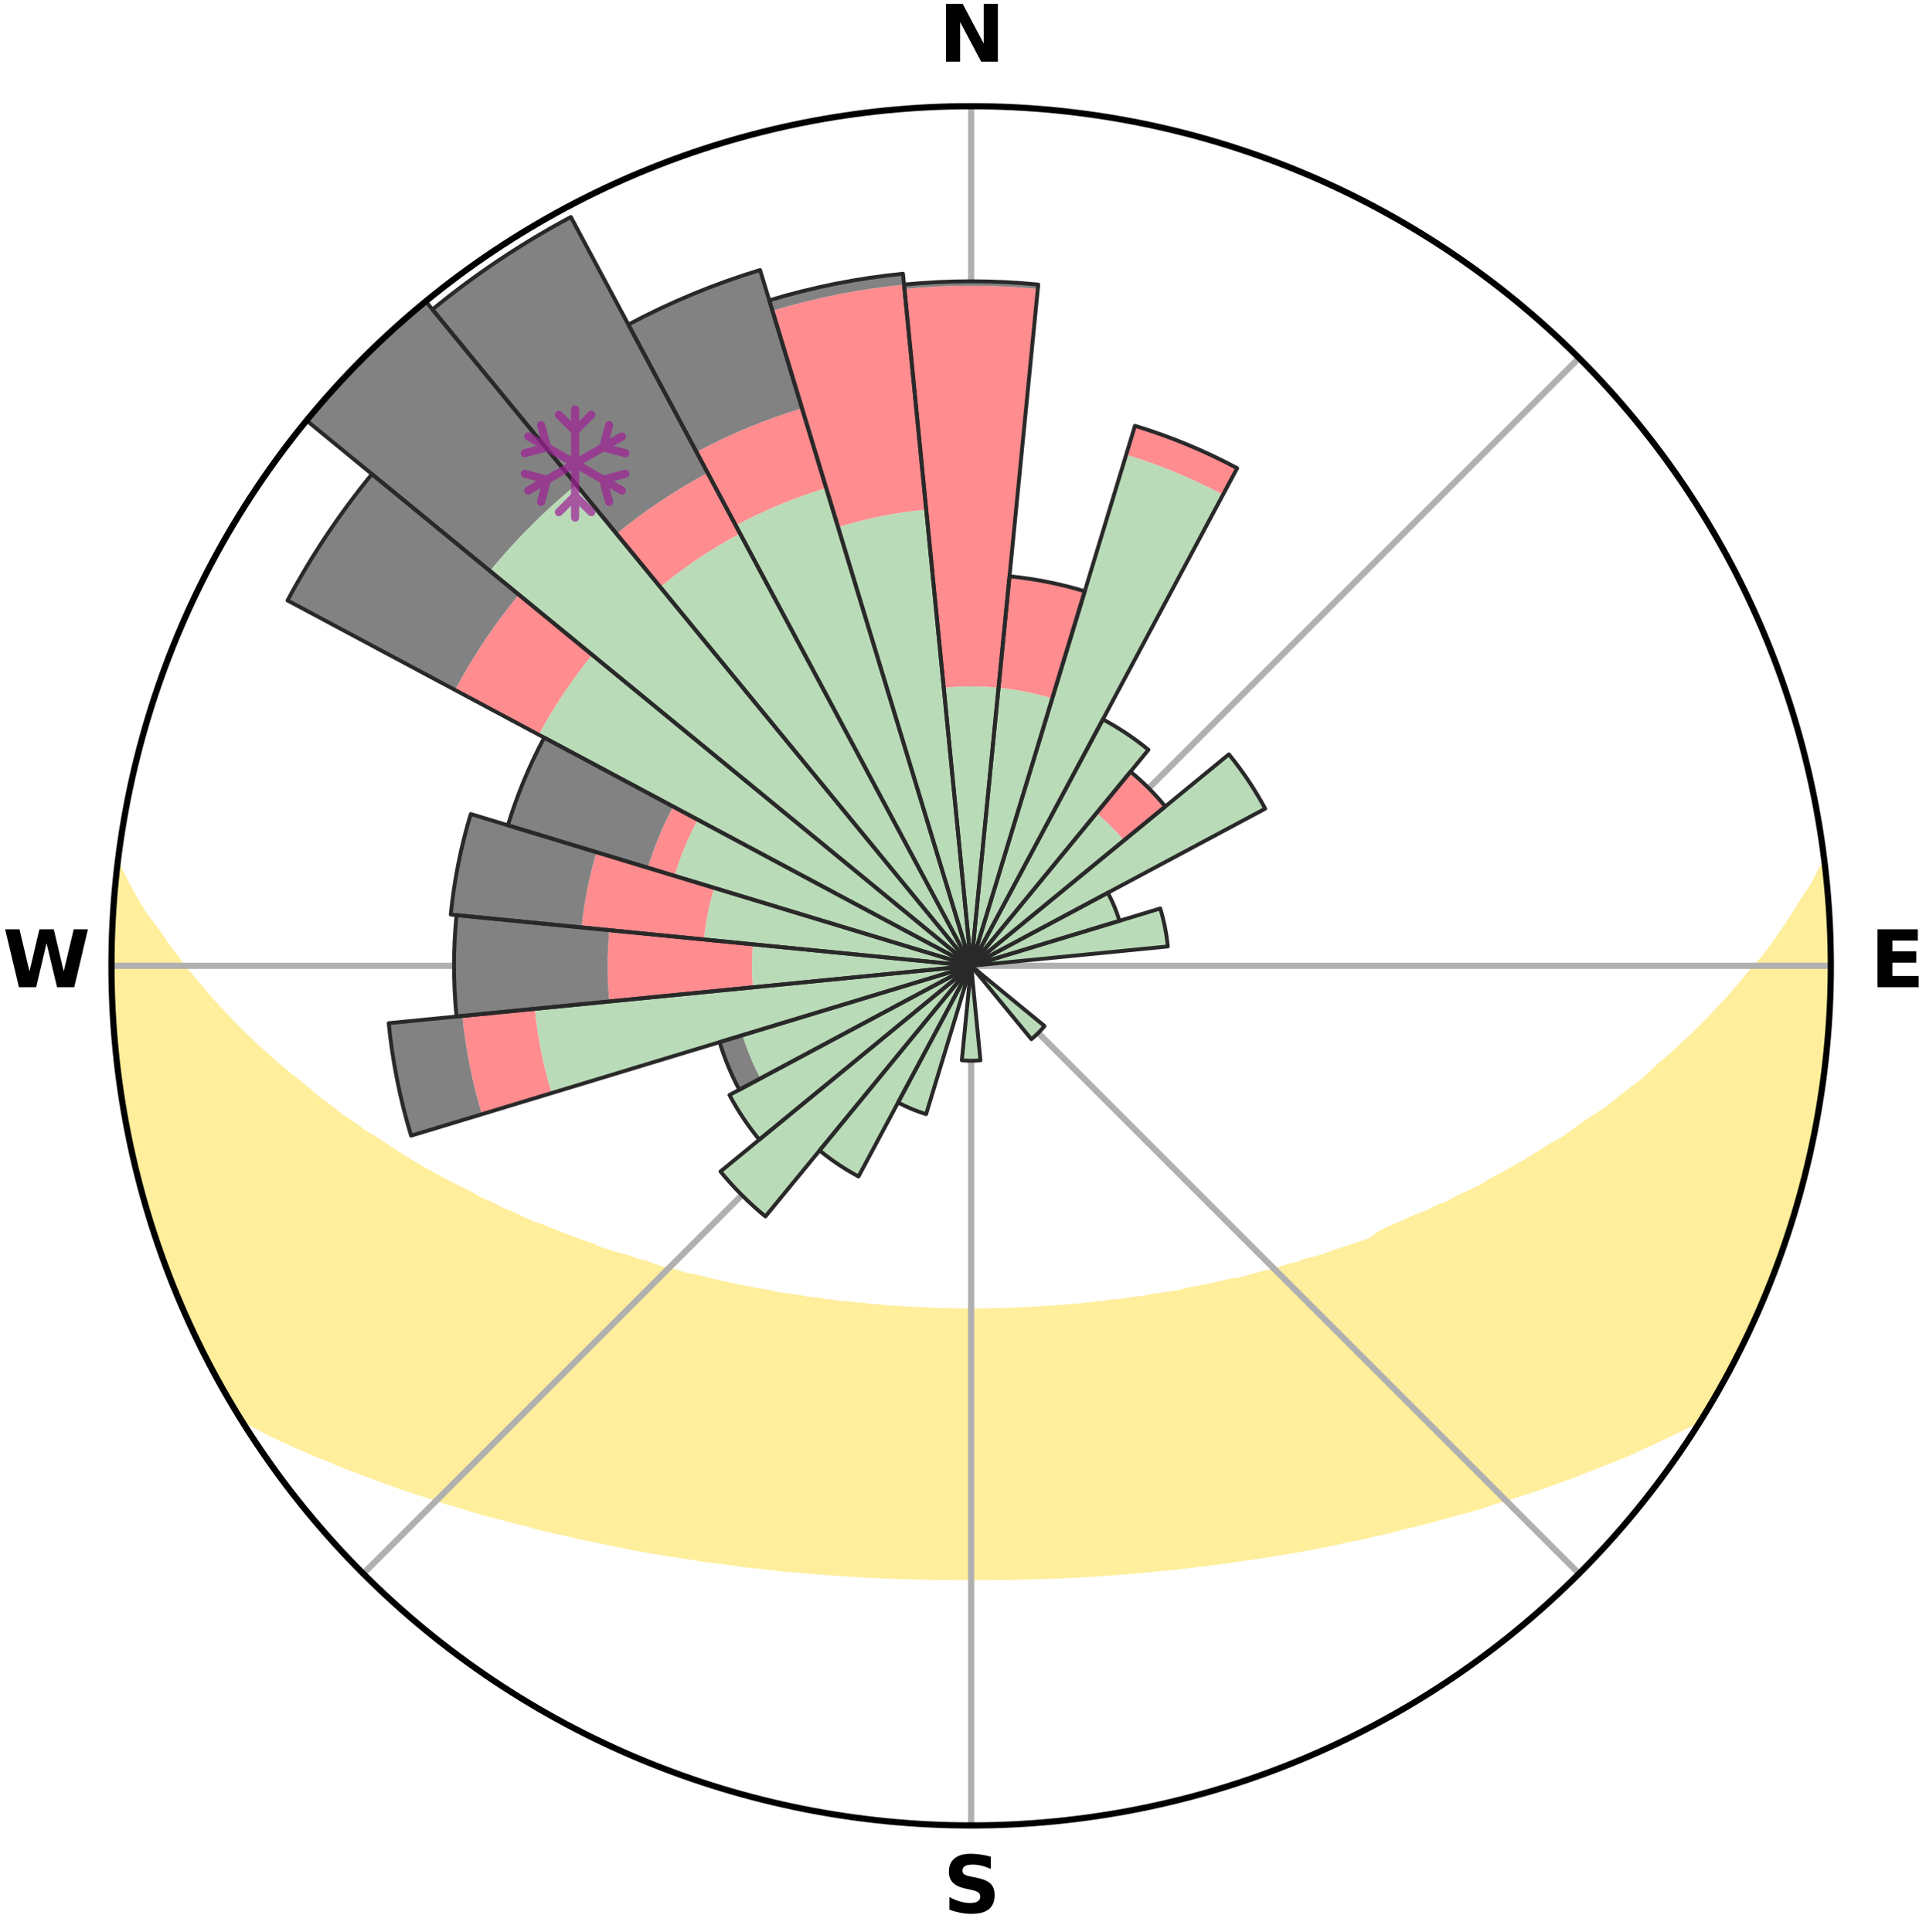<?xml version="1.0" encoding="utf-8" standalone="no"?>
<!DOCTYPE svg PUBLIC "-//W3C//DTD SVG 1.1//EN"
  "http://www.w3.org/Graphics/SVG/1.1/DTD/svg11.dtd">
<svg xmlns:xlink="http://www.w3.org/1999/xlink" width="248.41pt" height="249.158pt" viewBox="0 0 248.41 249.158" xmlns="http://www.w3.org/2000/svg" version="1.1">
 <title>Ski Rose for 大鰐温泉スキー場 国際エリア, Owani Onsen Ski Resort International Area</title>
 <defs>
  <style type="text/css">*{stroke-linejoin: round; stroke-linecap: butt}</style>
 </defs>
 <g id="figure_1">
  <g id="patch_1">
   <path d="M 0 249.158 
L 248.41 249.158 
L 248.41 0 
L 0 0 
z
" style="fill: #ffffff"/>
  </g>
  <g id="axes_1">
   <g id="patch_2">
    <path d="M 236.135 124.579 
C 236.135 110.018 233.267 95.599 227.695 82.147 
C 222.122 68.695 213.955 56.471 203.659 46.175 
C 193.363 35.879 181.139 27.711 167.687 22.139 
C 154.235 16.567 139.815 13.699 125.255 13.699 
C 110.694 13.699 96.275 16.567 82.823 22.139 
C 69.371 27.711 57.147 35.879 46.851 46.175 
C 36.555 56.471 28.387 68.695 22.815 82.147 
C 17.243 95.599 14.375 110.018 14.375 124.579 
C 14.375 139.14 17.243 153.559 22.815 167.011 
C 28.387 180.463 36.555 192.687 46.851 202.983 
C 57.147 213.279 69.371 221.447 82.823 227.019 
C 96.275 232.591 110.694 235.459 125.255 235.459 
C 139.815 235.459 154.235 232.591 167.687 227.019 
C 181.139 221.447 193.363 213.279 203.659 202.983 
C 213.955 192.687 222.122 180.463 227.695 167.011 
C 233.267 153.559 236.135 139.14 236.135 124.579 
M 125.255 124.579 
C 125.255 124.579 125.255 124.579 125.255 124.579 
C 125.255 124.579 125.255 124.579 125.255 124.579 
C 125.255 124.579 125.255 124.579 125.255 124.579 
C 125.255 124.579 125.255 124.579 125.255 124.579 
C 125.255 124.579 125.255 124.579 125.255 124.579 
C 125.255 124.579 125.255 124.579 125.255 124.579 
C 125.255 124.579 125.255 124.579 125.255 124.579 
C 125.255 124.579 125.255 124.579 125.255 124.579 
C 125.255 124.579 125.255 124.579 125.255 124.579 
C 125.255 124.579 125.255 124.579 125.255 124.579 
C 125.255 124.579 125.255 124.579 125.255 124.579 
C 125.255 124.579 125.255 124.579 125.255 124.579 
C 125.255 124.579 125.255 124.579 125.255 124.579 
C 125.255 124.579 125.255 124.579 125.255 124.579 
C 125.255 124.579 125.255 124.579 125.255 124.579 
C 125.255 124.579 125.255 124.579 125.255 124.579 
z
" style="fill: #ffffff"/>
   </g>
   <g id="PolyCollection_1">
    <defs>
     <path id="md329f22579" d="M 235.288 -137.116 
L 235.093 -137.094 
L 234.078 -135.058 
L 232.74 -133.038 
L 231.538 -131.08 
L 230.277 -129.164 
L 228.968 -127.295 
L 227.618 -125.472 
L 225.999 -123.7 
L 224.577 -121.978 
L 223.124 -120.306 
L 221.642 -118.684 
L 220.135 -117.112 
L 218.603 -115.591 
L 217.049 -114.12 
L 215.474 -112.701 
L 213.882 -111.334 
L 212.5 -109.979 
L 210.874 -108.71 
L 209.236 -107.493 
L 207.81 -106.277 
L 206.149 -105.158 
L 204.482 -104.09 
L 203.025 -103.012 
L 201.56 -101.977 
L 199.875 -101.051 
L 198.4 -100.105 
L 196.921 -99.201 
L 195.439 -98.338 
L 193.956 -97.517 
L 192.474 -96.736 
L 191.189 -95.91 
L 189.707 -95.207 
L 188.229 -94.542 
L 186.944 -93.822 
L 185.475 -93.231 
L 184.194 -92.578 
L 182.738 -92.057 
L 181.465 -91.469 
L 180.196 -90.911 
L 178.932 -90.383 
L 177.836 -89.776 
L 176.933 -89.061 
L 175.682 -88.609 
L 174.44 -88.184 
L 173.205 -87.785 
L 171.981 -87.412 
L 170.905 -86.948 
L 169.698 -86.621 
L 168.501 -86.318 
L 167.444 -85.92 
L 166.268 -85.659 
L 165.224 -85.301 
L 164.185 -84.963 
L 163.042 -84.76 
L 162.019 -84.458 
L 161.003 -84.173 
L 159.994 -83.904 
L 158.898 -83.766 
L 157.908 -83.529 
L 156.925 -83.306 
L 155.95 -83.096 
L 154.984 -82.9 
L 154.026 -82.717 
L 153.076 -82.546 
L 152.202 -82.28 
L 151.266 -82.133 
L 150.338 -81.996 
L 149.42 -81.868 
L 148.51 -81.749 
L 147.658 -81.543 
L 146.762 -81.443 
L 145.874 -81.349 
L 145.035 -81.174 
L 144.162 -81.096 
L 143.296 -81.023 
L 142.47 -80.876 
L 141.617 -80.816 
L 140.798 -80.686 
L 139.958 -80.637 
L 139.146 -80.523 
L 138.317 -80.482 
L 137.511 -80.384 
L 136.693 -80.35 
L 135.893 -80.266 
L 135.085 -80.239 
L 134.291 -80.167 
L 133.49 -80.145 
L 132.701 -80.085 
L 131.912 -80.033 
L 131.121 -80.018 
L 130.337 -79.978 
L 129.551 -79.965 
L 128.768 -79.935 
L 127.987 -79.912 
L 127.205 -79.905 
L 126.425 -79.892 
L 125.645 -79.885 
L 124.865 -79.886 
L 124.085 -79.893 
L 123.304 -79.906 
L 122.523 -79.914 
L 121.742 -79.938 
L 120.959 -79.969 
L 120.174 -79.982 
L 119.389 -80.023 
L 118.603 -80.072 
L 117.81 -80.092 
L 117.021 -80.152 
L 116.221 -80.175 
L 115.427 -80.247 
L 114.618 -80.275 
L 113.819 -80.36 
L 113.018 -80.453 
L 112.196 -80.493 
L 111.389 -80.601 
L 110.556 -80.649 
L 109.742 -80.772 
L 108.897 -80.829 
L 108.045 -80.891 
L 107.219 -81.038 
L 106.355 -81.111 
L 105.521 -81.277 
L 104.643 -81.365 
L 103.756 -81.459 
L 102.91 -81.655 
L 102.01 -81.767 
L 101.1 -81.886 
L 100.182 -82.014 
L 99.319 -82.255 
L 98.387 -82.405 
L 97.447 -82.566 
L 96.498 -82.737 
L 95.54 -82.921 
L 94.575 -83.117 
L 93.601 -83.327 
L 92.619 -83.55 
L 91.629 -83.788 
L 90.632 -84.041 
L 89.628 -84.31 
L 88.511 -84.48 
L 87.489 -84.782 
L 86.461 -85.102 
L 85.309 -85.324 
L 84.266 -85.682 
L 83.218 -86.059 
L 82.035 -86.341 
L 80.974 -86.76 
L 79.772 -87.086 
L 78.558 -87.435 
L 77.335 -87.809 
L 76.252 -88.319 
L 75.015 -88.743 
L 73.769 -89.194 
L 72.516 -89.672 
L 71.256 -90.178 
L 69.992 -90.714 
L 68.549 -91.177 
L 67.272 -91.774 
L 65.992 -92.402 
L 64.528 -92.967 
L 63.242 -93.661 
L 61.767 -94.297 
L 60.479 -95.059 
L 58.998 -95.77 
L 57.514 -96.52 
L 56.03 -97.31 
L 54.545 -98.142 
L 53.061 -99.014 
L 51.581 -99.928 
L 50.104 -100.884 
L 48.634 -101.883 
L 46.953 -102.864 
L 45.496 -103.952 
L 43.828 -105.03 
L 42.39 -106.208 
L 40.741 -107.385 
L 39.329 -108.654 
L 37.706 -109.928 
L 36.098 -111.254 
L 34.506 -112.632 
L 32.933 -114.06 
L 31.381 -115.54 
L 29.851 -117.071 
L 28.346 -118.652 
L 26.867 -120.283 
L 25.417 -121.965 
L 23.999 -123.695 
L 22.615 -125.475 
L 21.268 -127.302 
L 19.964 -129.176 
L 18.487 -131.109 
L 17.298 -133.075 
L 16.192 -135.081 
L 15.194 -137.119 
L 15.194 -137.119 
L 15.194 -137.119 
L 14.977 -135.198 
L 14.792 -133.273 
L 14.64 -131.345 
L 14.53 -129.413 
L 14.443 -127.481 
L 14.389 -125.547 
L 14.563 -123.613 
L 14.572 -121.681 
L 14.612 -119.748 
L 14.684 -117.816 
L 14.786 -115.885 
L 14.919 -113.955 
L 15.102 -112.029 
L 15.467 -110.125 
L 15.688 -108.204 
L 15.94 -106.286 
L 16.249 -104.376 
L 16.721 -102.498 
L 17.061 -100.593 
L 17.465 -98.701 
L 18.017 -96.845 
L 18.448 -94.959 
L 18.945 -93.089 
L 19.542 -91.248 
L 20.239 -89.441 
L 20.79 -87.586 
L 21.412 -85.754 
L 22.118 -83.953 
L 22.894 -82.18 
L 23.575 -80.367 
L 24.418 -78.625 
L 25.202 -76.856 
L 26.037 -75.111 
L 27.007 -73.435 
L 27.856 -71.696 
L 28.764 -69.987 
L 29.718 -68.303 
L 30.775 -66.682 
L 32.666 -65.593 
L 34.6 -64.576 
L 36.561 -63.622 
L 38.537 -62.724 
L 40.517 -61.876 
L 42.497 -61.076 
L 44.402 -60.266 
L 46.37 -59.552 
L 48.26 -58.82 
L 50.146 -58.128 
L 52.019 -57.471 
L 53.885 -56.852 
L 55.737 -56.264 
L 57.521 -55.652 
L 59.353 -55.133 
L 61.116 -54.583 
L 62.868 -54.064 
L 64.658 -53.629 
L 66.386 -53.166 
L 68.102 -52.728 
L 69.764 -52.261 
L 71.456 -51.874 
L 73.136 -51.511 
L 74.762 -51.112 
L 76.417 -50.792 
L 78.024 -50.441 
L 79.618 -50.107 
L 81.204 -49.796 
L 82.778 -49.501 
L 84.342 -49.227 
L 85.894 -48.967 
L 87.437 -48.727 
L 88.966 -48.499 
L 90.466 -48.243 
L 91.978 -48.048 
L 93.478 -47.863 
L 94.952 -47.652 
L 96.419 -47.455 
L 97.893 -47.312 
L 99.345 -47.141 
L 100.789 -46.983 
L 102.236 -46.868 
L 103.666 -46.733 
L 105.09 -46.609 
L 106.509 -46.495 
L 107.921 -46.392 
L 109.329 -46.299 
L 110.731 -46.216 
L 112.129 -46.141 
L 113.522 -46.076 
L 114.912 -46.019 
L 116.299 -45.971 
L 117.682 -45.931 
L 119.063 -45.898 
L 120.441 -45.873 
L 121.818 -45.852 
L 123.193 -45.845 
L 124.568 -45.844 
L 125.942 -45.842 
L 127.317 -45.842 
L 128.692 -45.857 
L 130.069 -45.873 
L 131.447 -45.898 
L 132.828 -45.93 
L 134.211 -45.97 
L 135.598 -46.017 
L 136.988 -46.074 
L 138.381 -46.139 
L 139.779 -46.212 
L 141.182 -46.295 
L 142.589 -46.388 
L 144.002 -46.49 
L 145.421 -46.603 
L 146.845 -46.727 
L 148.276 -46.862 
L 149.713 -47.009 
L 151.169 -47.131 
L 152.62 -47.301 
L 154.079 -47.485 
L 155.561 -47.644 
L 157.035 -47.855 
L 158.537 -48.036 
L 160.028 -48.277 
L 161.548 -48.489 
L 163.08 -48.714 
L 164.621 -48.957 
L 166.175 -49.213 
L 167.738 -49.49 
L 169.314 -49.782 
L 170.899 -50.095 
L 172.495 -50.426 
L 174.101 -50.78 
L 175.756 -51.1 
L 177.385 -51.495 
L 179.065 -51.859 
L 180.714 -52.304 
L 182.418 -52.715 
L 184.134 -53.153 
L 185.863 -53.616 
L 187.603 -54.107 
L 189.409 -54.568 
L 191.172 -55.117 
L 192.945 -55.697 
L 194.786 -56.251 
L 196.641 -56.836 
L 198.505 -57.457 
L 200.381 -58.113 
L 202.265 -58.806 
L 204.158 -59.537 
L 206.055 -60.308 
L 208.03 -61.064 
L 210.01 -61.864 
L 211.916 -62.764 
L 213.891 -63.661 
L 215.853 -64.613 
L 217.861 -65.582 
L 219.751 -66.672 
L 220.789 -68.305 
L 221.75 -69.985 
L 222.667 -71.688 
L 223.587 -73.39 
L 224.463 -75.116 
L 225.287 -76.866 
L 226.149 -78.599 
L 226.918 -80.375 
L 227.688 -82.15 
L 228.259 -84.005 
L 229.109 -85.749 
L 229.74 -87.579 
L 230.289 -89.435 
L 230.989 -91.241 
L 231.463 -93.119 
L 232.07 -94.957 
L 232.566 -96.827 
L 232.999 -98.712 
L 233.459 -100.591 
L 233.875 -102.48 
L 234.247 -104.379 
L 234.577 -106.285 
L 234.866 -108.198 
L 235.112 -110.116 
L 235.318 -112.039 
L 235.6 -113.954 
L 235.729 -115.885 
L 235.82 -117.817 
L 235.995 -119.744 
L 236.083 -121.677 
L 236.062 -123.612 
L 236.006 -125.546 
L 236.042 -127.48 
L 235.986 -129.414 
L 235.828 -131.342 
L 235.763 -133.276 
L 235.612 -135.205 
L 235.288 -137.116 
z
" style="stroke: #ffee9c"/>
    </defs>
    <g clip-path="url(#pe432a4dc61)">
     <use xlink:href="#md329f22579" x="0" y="249.158" style="fill: #ffee9c; stroke: #ffee9c"/>
    </g>
   </g>
   <g id="matplotlib.axis_1">
    <g id="xtick_1">
     <g id="line2d_1">
      <path d="M 125.255 124.579 
L 125.255 13.699 
" clip-path="url(#pe432a4dc61)" style="fill: none; stroke: #b0b0b0; stroke-width: 0.8; stroke-linecap: square"/>
     </g>
     <g id="text_1">
      <!-- N -->
      <g transform="translate(121.07 7.958) scale(0.1 -0.1)">
       <defs>
        <path id="DejaVuSans-Bold-4e" d="M 588 4666 
L 1931 4666 
L 3628 1466 
L 3628 4666 
L 4769 4666 
L 4769 0 
L 3425 0 
L 1728 3200 
L 1728 0 
L 588 0 
L 588 4666 
z
" transform="scale(0.016)"/>
       </defs>
       <use xlink:href="#DejaVuSans-Bold-4e"/>
      </g>
     </g>
    </g>
    <g id="xtick_2">
     <g id="line2d_2">
      <path d="M 125.255 124.579 
L 203.659 46.175 
" clip-path="url(#pe432a4dc61)" style="fill: none; stroke: #b0b0b0; stroke-width: 0.8; stroke-linecap: square"/>
     </g>
    </g>
    <g id="xtick_3">
     <g id="line2d_3">
      <path d="M 125.255 124.579 
L 236.135 124.579 
" clip-path="url(#pe432a4dc61)" style="fill: none; stroke: #b0b0b0; stroke-width: 0.8; stroke-linecap: square"/>
     </g>
     <g id="text_2">
      <!-- E -->
      <g transform="translate(241.219 127.338) scale(0.1 -0.1)">
       <defs>
        <path id="DejaVuSans-Bold-45" d="M 588 4666 
L 3834 4666 
L 3834 3756 
L 1791 3756 
L 1791 2888 
L 3713 2888 
L 3713 1978 
L 1791 1978 
L 1791 909 
L 3903 909 
L 3903 0 
L 588 0 
L 588 4666 
z
" transform="scale(0.016)"/>
       </defs>
       <use xlink:href="#DejaVuSans-Bold-45"/>
      </g>
     </g>
    </g>
    <g id="xtick_4">
     <g id="line2d_4">
      <path d="M 125.255 124.579 
L 203.659 202.983 
" clip-path="url(#pe432a4dc61)" style="fill: none; stroke: #b0b0b0; stroke-width: 0.8; stroke-linecap: square"/>
     </g>
    </g>
    <g id="xtick_5">
     <g id="line2d_5">
      <path d="M 125.255 124.579 
L 125.255 235.459 
" clip-path="url(#pe432a4dc61)" style="fill: none; stroke: #b0b0b0; stroke-width: 0.8; stroke-linecap: square"/>
     </g>
     <g id="text_3">
      <!-- S -->
      <g transform="translate(121.654 246.718) scale(0.1 -0.1)">
       <defs>
        <path id="DejaVuSans-Bold-53" d="M 3834 4519 
L 3834 3531 
Q 3450 3703 3084 3790 
Q 2719 3878 2394 3878 
Q 1963 3878 1756 3759 
Q 1550 3641 1550 3391 
Q 1550 3203 1689 3098 
Q 1828 2994 2194 2919 
L 2706 2816 
Q 3484 2659 3812 2340 
Q 4141 2022 4141 1434 
Q 4141 663 3683 286 
Q 3225 -91 2284 -91 
Q 1841 -91 1394 -6 
Q 947 78 500 244 
L 500 1259 
Q 947 1022 1364 901 
Q 1781 781 2169 781 
Q 2563 781 2772 912 
Q 2981 1044 2981 1288 
Q 2981 1506 2839 1625 
Q 2697 1744 2272 1838 
L 1806 1941 
Q 1106 2091 782 2419 
Q 459 2747 459 3303 
Q 459 4000 909 4375 
Q 1359 4750 2203 4750 
Q 2588 4750 2994 4692 
Q 3400 4634 3834 4519 
z
" transform="scale(0.016)"/>
       </defs>
       <use xlink:href="#DejaVuSans-Bold-53"/>
      </g>
     </g>
    </g>
    <g id="xtick_6">
     <g id="line2d_6">
      <path d="M 125.255 124.579 
L 46.851 202.983 
" clip-path="url(#pe432a4dc61)" style="fill: none; stroke: #b0b0b0; stroke-width: 0.8; stroke-linecap: square"/>
     </g>
    </g>
    <g id="xtick_7">
     <g id="line2d_7">
      <path d="M 125.255 124.579 
L 14.375 124.579 
" clip-path="url(#pe432a4dc61)" style="fill: none; stroke: #b0b0b0; stroke-width: 0.8; stroke-linecap: square"/>
     </g>
     <g id="text_4">
      <!-- W -->
      <g transform="translate(0.36 127.338) scale(0.1 -0.1)">
       <defs>
        <path id="DejaVuSans-Bold-57" d="M 191 4666 
L 1344 4666 
L 2150 1275 
L 2950 4666 
L 4109 4666 
L 4909 1275 
L 5716 4666 
L 6859 4666 
L 5759 0 
L 4372 0 
L 3525 3547 
L 2688 0 
L 1300 0 
L 191 4666 
z
" transform="scale(0.016)"/>
       </defs>
       <use xlink:href="#DejaVuSans-Bold-57"/>
      </g>
     </g>
    </g>
    <g id="xtick_8">
     <g id="line2d_8">
      <path d="M 125.255 124.579 
L 46.851 46.175 
" clip-path="url(#pe432a4dc61)" style="fill: none; stroke: #b0b0b0; stroke-width: 0.8; stroke-linecap: square"/>
     </g>
    </g>
   </g>
   <g id="matplotlib.axis_2"/>
   <g id="patch_3">
    <path d="M 125.255 124.579 
C 125.255 124.579 125.255 124.579 125.255 124.579 
C 125.255 124.579 125.255 124.579 125.255 124.579 
L 125.255 124.579 
C 125.255 124.579 125.255 124.579 125.255 124.579 
C 125.255 124.579 125.255 124.579 125.255 124.579 
z
" clip-path="url(#pe432a4dc61)" style="fill: #d9d9d9"/>
   </g>
   <g id="patch_4">
    <path d="M 125.255 124.579 
C 125.255 124.579 125.255 124.579 125.255 124.579 
C 125.255 124.579 125.255 124.579 125.255 124.579 
L 125.255 124.579 
C 125.255 124.579 125.255 124.579 125.255 124.579 
C 125.255 124.579 125.255 124.579 125.255 124.579 
z
" clip-path="url(#pe432a4dc61)" style="fill: #d9d9d9"/>
   </g>
   <g id="patch_5">
    <path d="M 125.255 124.579 
C 125.255 124.579 125.255 124.579 125.255 124.579 
C 125.255 124.579 125.255 124.579 125.255 124.579 
L 125.255 124.579 
C 125.255 124.579 125.255 124.579 125.255 124.579 
C 125.255 124.579 125.255 124.579 125.255 124.579 
z
" clip-path="url(#pe432a4dc61)" style="fill: #d9d9d9"/>
   </g>
   <g id="patch_6">
    <path d="M 125.255 124.579 
C 125.255 124.579 125.255 124.579 125.255 124.579 
C 125.255 124.579 125.255 124.579 125.255 124.579 
L 125.255 124.579 
C 125.255 124.579 125.255 124.579 125.255 124.579 
C 125.255 124.579 125.255 124.579 125.255 124.579 
z
" clip-path="url(#pe432a4dc61)" style="fill: #d9d9d9"/>
   </g>
   <g id="patch_7">
    <path d="M 125.255 124.579 
C 125.255 124.579 125.255 124.579 125.255 124.579 
C 125.255 124.579 125.255 124.579 125.255 124.579 
L 125.255 124.579 
C 125.255 124.579 125.255 124.579 125.255 124.579 
C 125.255 124.579 125.255 124.579 125.255 124.579 
z
" clip-path="url(#pe432a4dc61)" style="fill: #d9d9d9"/>
   </g>
   <g id="patch_8">
    <path d="M 125.255 124.579 
C 125.255 124.579 125.255 124.579 125.255 124.579 
C 125.255 124.579 125.255 124.579 125.255 124.579 
L 125.255 124.579 
C 125.255 124.579 125.255 124.579 125.255 124.579 
C 125.255 124.579 125.255 124.579 125.255 124.579 
z
" clip-path="url(#pe432a4dc61)" style="fill: #d9d9d9"/>
   </g>
   <g id="patch_9">
    <path d="M 125.255 124.579 
C 125.255 124.579 125.255 124.579 125.255 124.579 
C 125.255 124.579 125.255 124.579 125.255 124.579 
L 125.255 124.579 
C 125.255 124.579 125.255 124.579 125.255 124.579 
C 125.255 124.579 125.255 124.579 125.255 124.579 
z
" clip-path="url(#pe432a4dc61)" style="fill: #d9d9d9"/>
   </g>
   <g id="patch_10">
    <path d="M 125.255 124.579 
C 125.255 124.579 125.255 124.579 125.255 124.579 
C 125.255 124.579 125.255 124.579 125.255 124.579 
L 125.255 124.579 
C 125.255 124.579 125.255 124.579 125.255 124.579 
C 125.255 124.579 125.255 124.579 125.255 124.579 
z
" clip-path="url(#pe432a4dc61)" style="fill: #d9d9d9"/>
   </g>
   <g id="patch_11">
    <path d="M 125.255 124.579 
C 125.255 124.579 125.255 124.579 125.255 124.579 
C 125.255 124.579 125.255 124.579 125.255 124.579 
L 125.255 124.579 
C 125.255 124.579 125.255 124.579 125.255 124.579 
C 125.255 124.579 125.255 124.579 125.255 124.579 
z
" clip-path="url(#pe432a4dc61)" style="fill: #d9d9d9"/>
   </g>
   <g id="patch_12">
    <path d="M 125.255 124.579 
C 125.255 124.579 125.255 124.579 125.255 124.579 
C 125.255 124.579 125.255 124.579 125.255 124.579 
L 125.255 124.579 
C 125.255 124.579 125.255 124.579 125.255 124.579 
C 125.255 124.579 125.255 124.579 125.255 124.579 
z
" clip-path="url(#pe432a4dc61)" style="fill: #d9d9d9"/>
   </g>
   <g id="patch_13">
    <path d="M 125.255 124.579 
C 125.255 124.579 125.255 124.579 125.255 124.579 
C 125.255 124.579 125.255 124.579 125.255 124.579 
L 125.255 124.579 
C 125.255 124.579 125.255 124.579 125.255 124.579 
C 125.255 124.579 125.255 124.579 125.255 124.579 
z
" clip-path="url(#pe432a4dc61)" style="fill: #d9d9d9"/>
   </g>
   <g id="patch_14">
    <path d="M 125.255 124.579 
C 125.255 124.579 125.255 124.579 125.255 124.579 
C 125.255 124.579 125.255 124.579 125.255 124.579 
L 125.255 124.579 
C 125.255 124.579 125.255 124.579 125.255 124.579 
C 125.255 124.579 125.255 124.579 125.255 124.579 
z
" clip-path="url(#pe432a4dc61)" style="fill: #d9d9d9"/>
   </g>
   <g id="patch_15">
    <path d="M 125.255 124.579 
C 125.255 124.579 125.255 124.579 125.255 124.579 
C 125.255 124.579 125.255 124.579 125.255 124.579 
L 125.255 124.579 
C 125.255 124.579 125.255 124.579 125.255 124.579 
C 125.255 124.579 125.255 124.579 125.255 124.579 
z
" clip-path="url(#pe432a4dc61)" style="fill: #d9d9d9"/>
   </g>
   <g id="patch_16">
    <path d="M 125.255 124.579 
C 125.255 124.579 125.255 124.579 125.255 124.579 
C 125.255 124.579 125.255 124.579 125.255 124.579 
L 125.255 124.579 
C 125.255 124.579 125.255 124.579 125.255 124.579 
C 125.255 124.579 125.255 124.579 125.255 124.579 
z
" clip-path="url(#pe432a4dc61)" style="fill: #d9d9d9"/>
   </g>
   <g id="patch_17">
    <path d="M 125.255 124.579 
C 125.255 124.579 125.255 124.579 125.255 124.579 
C 125.255 124.579 125.255 124.579 125.255 124.579 
L 125.255 124.579 
C 125.255 124.579 125.255 124.579 125.255 124.579 
C 125.255 124.579 125.255 124.579 125.255 124.579 
z
" clip-path="url(#pe432a4dc61)" style="fill: #d9d9d9"/>
   </g>
   <g id="patch_18">
    <path d="M 125.255 124.579 
C 125.255 124.579 125.255 124.579 125.255 124.579 
C 125.255 124.579 125.255 124.579 125.255 124.579 
L 125.255 124.579 
C 125.255 124.579 125.255 124.579 125.255 124.579 
C 125.255 124.579 125.255 124.579 125.255 124.579 
z
" clip-path="url(#pe432a4dc61)" style="fill: #d9d9d9"/>
   </g>
   <g id="patch_19">
    <path d="M 125.255 124.579 
C 125.255 124.579 125.255 124.579 125.255 124.579 
C 125.255 124.579 125.255 124.579 125.255 124.579 
L 125.255 124.579 
C 125.255 124.579 125.255 124.579 125.255 124.579 
C 125.255 124.579 125.255 124.579 125.255 124.579 
z
" clip-path="url(#pe432a4dc61)" style="fill: #d9d9d9"/>
   </g>
   <g id="patch_20">
    <path d="M 125.255 124.579 
C 125.255 124.579 125.255 124.579 125.255 124.579 
C 125.255 124.579 125.255 124.579 125.255 124.579 
L 125.255 124.579 
C 125.255 124.579 125.255 124.579 125.255 124.579 
C 125.255 124.579 125.255 124.579 125.255 124.579 
z
" clip-path="url(#pe432a4dc61)" style="fill: #d9d9d9"/>
   </g>
   <g id="patch_21">
    <path d="M 125.255 124.579 
C 125.255 124.579 125.255 124.579 125.255 124.579 
C 125.255 124.579 125.255 124.579 125.255 124.579 
L 125.255 124.579 
C 125.255 124.579 125.255 124.579 125.255 124.579 
C 125.255 124.579 125.255 124.579 125.255 124.579 
z
" clip-path="url(#pe432a4dc61)" style="fill: #d9d9d9"/>
   </g>
   <g id="patch_22">
    <path d="M 125.255 124.579 
C 125.255 124.579 125.255 124.579 125.255 124.579 
C 125.255 124.579 125.255 124.579 125.255 124.579 
L 125.255 124.579 
C 125.255 124.579 125.255 124.579 125.255 124.579 
C 125.255 124.579 125.255 124.579 125.255 124.579 
z
" clip-path="url(#pe432a4dc61)" style="fill: #d9d9d9"/>
   </g>
   <g id="patch_23">
    <path d="M 125.255 124.579 
C 125.255 124.579 125.255 124.579 125.255 124.579 
C 125.255 124.579 125.255 124.579 125.255 124.579 
L 125.255 124.579 
C 125.255 124.579 125.255 124.579 125.255 124.579 
C 125.255 124.579 125.255 124.579 125.255 124.579 
z
" clip-path="url(#pe432a4dc61)" style="fill: #d9d9d9"/>
   </g>
   <g id="patch_24">
    <path d="M 125.255 124.579 
C 125.255 124.579 125.255 124.579 125.255 124.579 
C 125.255 124.579 125.255 124.579 125.255 124.579 
L 125.255 124.579 
C 125.255 124.579 125.255 124.579 125.255 124.579 
C 125.255 124.579 125.255 124.579 125.255 124.579 
z
" clip-path="url(#pe432a4dc61)" style="fill: #d9d9d9"/>
   </g>
   <g id="patch_25">
    <path d="M 125.255 124.579 
C 125.255 124.579 125.255 124.579 125.255 124.579 
C 125.255 124.579 125.255 124.579 125.255 124.579 
L 125.255 124.579 
C 125.255 124.579 125.255 124.579 125.255 124.579 
C 125.255 124.579 125.255 124.579 125.255 124.579 
z
" clip-path="url(#pe432a4dc61)" style="fill: #d9d9d9"/>
   </g>
   <g id="patch_26">
    <path d="M 125.255 124.579 
C 125.255 124.579 125.255 124.579 125.255 124.579 
C 125.255 124.579 125.255 124.579 125.255 124.579 
L 125.255 124.579 
C 125.255 124.579 125.255 124.579 125.255 124.579 
C 125.255 124.579 125.255 124.579 125.255 124.579 
z
" clip-path="url(#pe432a4dc61)" style="fill: #d9d9d9"/>
   </g>
   <g id="patch_27">
    <path d="M 125.255 124.579 
C 125.255 124.579 125.255 124.579 125.255 124.579 
C 125.255 124.579 125.255 124.579 125.255 124.579 
L 125.255 124.579 
C 125.255 124.579 125.255 124.579 125.255 124.579 
C 125.255 124.579 125.255 124.579 125.255 124.579 
z
" clip-path="url(#pe432a4dc61)" style="fill: #d9d9d9"/>
   </g>
   <g id="patch_28">
    <path d="M 125.255 124.579 
C 125.255 124.579 125.255 124.579 125.255 124.579 
C 125.255 124.579 125.255 124.579 125.255 124.579 
L 125.255 124.579 
C 125.255 124.579 125.255 124.579 125.255 124.579 
C 125.255 124.579 125.255 124.579 125.255 124.579 
z
" clip-path="url(#pe432a4dc61)" style="fill: #d9d9d9"/>
   </g>
   <g id="patch_29">
    <path d="M 125.255 124.579 
C 125.255 124.579 125.255 124.579 125.255 124.579 
C 125.255 124.579 125.255 124.579 125.255 124.579 
L 125.255 124.579 
C 125.255 124.579 125.255 124.579 125.255 124.579 
C 125.255 124.579 125.255 124.579 125.255 124.579 
z
" clip-path="url(#pe432a4dc61)" style="fill: #d9d9d9"/>
   </g>
   <g id="patch_30">
    <path d="M 125.255 124.579 
C 125.255 124.579 125.255 124.579 125.255 124.579 
C 125.255 124.579 125.255 124.579 125.255 124.579 
L 125.255 124.579 
C 125.255 124.579 125.255 124.579 125.255 124.579 
C 125.255 124.579 125.255 124.579 125.255 124.579 
z
" clip-path="url(#pe432a4dc61)" style="fill: #d9d9d9"/>
   </g>
   <g id="patch_31">
    <path d="M 125.255 124.579 
C 125.255 124.579 125.255 124.579 125.255 124.579 
C 125.255 124.579 125.255 124.579 125.255 124.579 
L 125.255 124.579 
C 125.255 124.579 125.255 124.579 125.255 124.579 
C 125.255 124.579 125.255 124.579 125.255 124.579 
z
" clip-path="url(#pe432a4dc61)" style="fill: #d9d9d9"/>
   </g>
   <g id="patch_32">
    <path d="M 125.255 124.579 
C 125.255 124.579 125.255 124.579 125.255 124.579 
C 125.255 124.579 125.255 124.579 125.255 124.579 
L 125.255 124.579 
C 125.255 124.579 125.255 124.579 125.255 124.579 
C 125.255 124.579 125.255 124.579 125.255 124.579 
z
" clip-path="url(#pe432a4dc61)" style="fill: #d9d9d9"/>
   </g>
   <g id="patch_33">
    <path d="M 125.255 124.579 
C 125.255 124.579 125.255 124.579 125.255 124.579 
C 125.255 124.579 125.255 124.579 125.255 124.579 
L 125.255 124.579 
C 125.255 124.579 125.255 124.579 125.255 124.579 
C 125.255 124.579 125.255 124.579 125.255 124.579 
z
" clip-path="url(#pe432a4dc61)" style="fill: #d9d9d9"/>
   </g>
   <g id="patch_34">
    <path d="M 125.255 124.579 
C 125.255 124.579 125.255 124.579 125.255 124.579 
C 125.255 124.579 125.255 124.579 125.255 124.579 
L 125.255 124.579 
C 125.255 124.579 125.255 124.579 125.255 124.579 
C 125.255 124.579 125.255 124.579 125.255 124.579 
z
" clip-path="url(#pe432a4dc61)" style="fill: #d9d9d9"/>
   </g>
   <g id="patch_35">
    <path d="M 125.255 124.579 
C 125.255 124.579 125.255 124.579 125.255 124.579 
C 125.255 124.579 125.255 124.579 125.255 124.579 
L 128.788 88.705 
C 127.614 88.59 126.435 88.532 125.255 88.532 
C 124.075 88.532 122.896 88.59 121.722 88.705 
z
" clip-path="url(#pe432a4dc61)" style="fill: #badbb8"/>
   </g>
   <g id="patch_36">
    <path d="M 125.255 124.579 
C 125.255 124.579 125.255 124.579 125.255 124.579 
C 125.255 124.579 125.255 124.579 125.255 124.579 
L 135.719 90.084 
C 134.59 89.741 133.445 89.455 132.287 89.224 
C 131.13 88.994 129.962 88.821 128.788 88.705 
z
" clip-path="url(#pe432a4dc61)" style="fill: #badbb8"/>
   </g>
   <g id="patch_37">
    <path d="M 125.255 124.579 
C 125.255 124.579 125.255 124.579 125.255 124.579 
C 125.255 124.579 125.255 124.579 125.255 124.579 
L 157.736 63.811 
C 155.747 62.748 153.707 61.783 151.623 60.92 
C 149.54 60.057 147.415 59.296 145.257 58.642 
z
" clip-path="url(#pe432a4dc61)" style="fill: #badbb8"/>
   </g>
   <g id="patch_38">
    <path d="M 125.255 124.579 
C 125.255 124.579 125.255 124.579 125.255 124.579 
C 125.255 124.579 125.255 124.579 125.255 124.579 
L 148.123 96.714 
C 147.211 95.966 146.263 95.262 145.282 94.607 
C 144.301 93.951 143.288 93.344 142.247 92.788 
z
" clip-path="url(#pe432a4dc61)" style="fill: #badbb8"/>
   </g>
   <g id="patch_39">
    <path d="M 125.255 124.579 
C 125.255 124.579 125.255 124.579 125.255 124.579 
C 125.255 124.579 125.255 124.579 125.255 124.579 
L 144.958 108.409 
C 144.429 107.764 143.868 107.145 143.278 106.555 
C 142.689 105.965 142.07 105.405 141.425 104.876 
z
" clip-path="url(#pe432a4dc61)" style="fill: #badbb8"/>
   </g>
   <g id="patch_40">
    <path d="M 125.255 124.579 
C 125.255 124.579 125.255 124.579 125.255 124.579 
C 125.255 124.579 125.255 124.579 125.255 124.579 
L 163.179 104.308 
C 162.516 103.067 161.791 101.859 161.01 100.689 
C 160.228 99.518 159.389 98.387 158.496 97.299 
z
" clip-path="url(#pe432a4dc61)" style="fill: #badbb8"/>
   </g>
   <g id="patch_41">
    <path d="M 125.255 124.579 
C 125.255 124.579 125.255 124.579 125.255 124.579 
C 125.255 124.579 125.255 124.579 125.255 124.579 
L 144.389 118.775 
C 144.199 118.148 143.979 117.532 143.728 116.927 
C 143.478 116.322 143.198 115.73 142.889 115.153 
z
" clip-path="url(#pe432a4dc61)" style="fill: #badbb8"/>
   </g>
   <g id="patch_42">
    <path d="M 125.255 124.579 
C 125.255 124.579 125.255 124.579 125.255 124.579 
C 125.255 124.579 125.255 124.579 125.255 124.579 
L 150.621 122.081 
C 150.54 121.25 150.417 120.425 150.254 119.606 
C 150.092 118.788 149.889 117.978 149.647 117.18 
z
" clip-path="url(#pe432a4dc61)" style="fill: #badbb8"/>
   </g>
   <g id="patch_43">
    <path d="M 125.255 124.579 
C 125.255 124.579 125.255 124.579 125.255 124.579 
C 125.255 124.579 125.255 124.579 125.255 124.579 
L 125.255 124.579 
C 125.255 124.579 125.255 124.579 125.255 124.579 
C 125.255 124.579 125.255 124.579 125.255 124.579 
z
" clip-path="url(#pe432a4dc61)" style="fill: #badbb8"/>
   </g>
   <g id="patch_44">
    <path d="M 125.255 124.579 
C 125.255 124.579 125.255 124.579 125.255 124.579 
C 125.255 124.579 125.255 124.579 125.255 124.579 
L 125.255 124.579 
C 125.255 124.579 125.255 124.579 125.255 124.579 
C 125.255 124.579 125.255 124.579 125.255 124.579 
z
" clip-path="url(#pe432a4dc61)" style="fill: #badbb8"/>
   </g>
   <g id="patch_45">
    <path d="M 125.255 124.579 
C 125.255 124.579 125.255 124.579 125.255 124.579 
C 125.255 124.579 125.255 124.579 125.255 124.579 
L 125.255 124.579 
C 125.255 124.579 125.255 124.579 125.255 124.579 
C 125.255 124.579 125.255 124.579 125.255 124.579 
z
" clip-path="url(#pe432a4dc61)" style="fill: #badbb8"/>
   </g>
   <g id="patch_46">
    <path d="M 125.255 124.579 
C 125.255 124.579 125.255 124.579 125.255 124.579 
C 125.255 124.579 125.255 124.579 125.255 124.579 
L 125.255 124.579 
C 125.255 124.579 125.255 124.579 125.255 124.579 
C 125.255 124.579 125.255 124.579 125.255 124.579 
z
" clip-path="url(#pe432a4dc61)" style="fill: #badbb8"/>
   </g>
   <g id="patch_47">
    <path d="M 125.255 124.579 
C 125.255 124.579 125.255 124.579 125.255 124.579 
C 125.255 124.579 125.255 124.579 125.255 124.579 
L 133.023 134.044 
C 133.333 133.79 133.63 133.521 133.913 133.237 
C 134.197 132.954 134.466 132.657 134.72 132.347 
z
" clip-path="url(#pe432a4dc61)" style="fill: #badbb8"/>
   </g>
   <g id="patch_48">
    <path d="M 125.255 124.579 
C 125.255 124.579 125.255 124.579 125.255 124.579 
C 125.255 124.579 125.255 124.579 125.255 124.579 
L 125.255 124.579 
C 125.255 124.579 125.255 124.579 125.255 124.579 
C 125.255 124.579 125.255 124.579 125.255 124.579 
z
" clip-path="url(#pe432a4dc61)" style="fill: #badbb8"/>
   </g>
   <g id="patch_49">
    <path d="M 125.255 124.579 
C 125.255 124.579 125.255 124.579 125.255 124.579 
C 125.255 124.579 125.255 124.579 125.255 124.579 
L 125.255 124.579 
C 125.255 124.579 125.255 124.579 125.255 124.579 
C 125.255 124.579 125.255 124.579 125.255 124.579 
z
" clip-path="url(#pe432a4dc61)" style="fill: #badbb8"/>
   </g>
   <g id="patch_50">
    <path d="M 125.255 124.579 
C 125.255 124.579 125.255 124.579 125.255 124.579 
C 125.255 124.579 125.255 124.579 125.255 124.579 
L 125.255 124.579 
C 125.255 124.579 125.255 124.579 125.255 124.579 
C 125.255 124.579 125.255 124.579 125.255 124.579 
z
" clip-path="url(#pe432a4dc61)" style="fill: #badbb8"/>
   </g>
   <g id="patch_51">
    <path d="M 125.255 124.579 
C 125.255 124.579 125.255 124.579 125.255 124.579 
C 125.255 124.579 125.255 124.579 125.255 124.579 
L 124.055 136.765 
C 124.454 136.804 124.854 136.824 125.255 136.824 
C 125.656 136.824 126.056 136.804 126.455 136.765 
z
" clip-path="url(#pe432a4dc61)" style="fill: #badbb8"/>
   </g>
   <g id="patch_52">
    <path d="M 125.255 124.579 
C 125.255 124.579 125.255 124.579 125.255 124.579 
C 125.255 124.579 125.255 124.579 125.255 124.579 
L 125.255 124.579 
C 125.255 124.579 125.255 124.579 125.255 124.579 
C 125.255 124.579 125.255 124.579 125.255 124.579 
z
" clip-path="url(#pe432a4dc61)" style="fill: #badbb8"/>
   </g>
   <g id="patch_53">
    <path d="M 125.255 124.579 
C 125.255 124.579 125.255 124.579 125.255 124.579 
C 125.255 124.579 125.255 124.579 125.255 124.579 
L 115.829 142.213 
C 116.406 142.522 116.998 142.802 117.603 143.052 
C 118.208 143.303 118.824 143.524 119.45 143.713 
z
" clip-path="url(#pe432a4dc61)" style="fill: #badbb8"/>
   </g>
   <g id="patch_54">
    <path d="M 125.255 124.579 
C 125.255 124.579 125.255 124.579 125.255 124.579 
C 125.255 124.579 125.255 124.579 125.255 124.579 
L 105.706 148.399 
C 106.486 149.039 107.296 149.64 108.135 150.201 
C 108.974 150.761 109.839 151.28 110.729 151.755 
z
" clip-path="url(#pe432a4dc61)" style="fill: #badbb8"/>
   </g>
   <g id="patch_55">
    <path d="M 125.255 124.579 
C 125.255 124.579 125.255 124.579 125.255 124.579 
C 125.255 124.579 125.255 124.579 125.255 124.579 
L 92.925 151.112 
C 93.793 152.17 94.713 153.185 95.681 154.153 
C 96.649 155.121 97.664 156.041 98.722 156.909 
z
" clip-path="url(#pe432a4dc61)" style="fill: #badbb8"/>
   </g>
   <g id="patch_56">
    <path d="M 125.255 124.579 
C 125.255 124.579 125.255 124.579 125.255 124.579 
C 125.255 124.579 125.255 124.579 125.255 124.579 
L 94.081 141.242 
C 94.627 142.262 95.222 143.255 95.865 144.217 
C 96.507 145.179 97.197 146.109 97.931 147.003 
z
" clip-path="url(#pe432a4dc61)" style="fill: #badbb8"/>
   </g>
   <g id="patch_57">
    <path d="M 125.255 124.579 
C 125.255 124.579 125.255 124.579 125.255 124.579 
C 125.255 124.579 125.255 124.579 125.255 124.579 
L 95.767 133.524 
C 96.059 134.489 96.399 135.44 96.785 136.371 
C 97.171 137.303 97.603 138.216 98.078 139.105 
z
" clip-path="url(#pe432a4dc61)" style="fill: #badbb8"/>
   </g>
   <g id="patch_58">
    <path d="M 125.255 124.579 
C 125.255 124.579 125.255 124.579 125.255 124.579 
C 125.255 124.579 125.255 124.579 125.255 124.579 
L 68.972 130.122 
C 69.153 131.965 69.425 133.797 69.786 135.613 
C 70.147 137.428 70.597 139.225 71.135 140.996 
z
" clip-path="url(#pe432a4dc61)" style="fill: #badbb8"/>
   </g>
   <g id="patch_59">
    <path d="M 125.255 124.579 
C 125.255 124.579 125.255 124.579 125.255 124.579 
C 125.255 124.579 125.255 124.579 125.255 124.579 
L 97.113 121.807 
C 97.022 122.728 96.977 123.653 96.977 124.579 
C 96.977 125.505 97.022 126.43 97.113 127.351 
z
" clip-path="url(#pe432a4dc61)" style="fill: #badbb8"/>
   </g>
   <g id="patch_60">
    <path d="M 125.255 124.579 
C 125.255 124.579 125.255 124.579 125.255 124.579 
C 125.255 124.579 125.255 124.579 125.255 124.579 
L 92.113 114.526 
C 91.784 115.61 91.508 116.711 91.287 117.822 
C 91.066 118.934 90.9 120.056 90.789 121.184 
z
" clip-path="url(#pe432a4dc61)" style="fill: #badbb8"/>
   </g>
   <g id="patch_61">
    <path d="M 125.255 124.579 
C 125.255 124.579 125.255 124.579 125.255 124.579 
C 125.255 124.579 125.255 124.579 125.255 124.579 
L 89.986 105.728 
C 89.369 106.882 88.809 108.066 88.308 109.275 
C 87.807 110.485 87.366 111.718 86.986 112.97 
z
" clip-path="url(#pe432a4dc61)" style="fill: #badbb8"/>
   </g>
   <g id="patch_62">
    <path d="M 125.255 124.579 
C 125.255 124.579 125.255 124.579 125.255 124.579 
C 125.255 124.579 125.255 124.579 125.255 124.579 
L 76.377 84.466 
C 75.064 86.066 73.83 87.729 72.68 89.45 
C 71.53 91.171 70.466 92.947 69.49 94.772 
z
" clip-path="url(#pe432a4dc61)" style="fill: #badbb8"/>
   </g>
   <g id="patch_63">
    <path d="M 125.255 124.579 
C 125.255 124.579 125.255 124.579 125.255 124.579 
C 125.255 124.579 125.255 124.579 125.255 124.579 
L 74.317 62.511 
C 72.286 64.179 70.337 65.945 68.479 67.803 
C 66.62 69.661 64.854 71.61 63.187 73.641 
z
" clip-path="url(#pe432a4dc61)" style="fill: #badbb8"/>
   </g>
   <g id="patch_64">
    <path d="M 125.255 124.579 
C 125.255 124.579 125.255 124.579 125.255 124.579 
C 125.255 124.579 125.255 124.579 125.255 124.579 
L 95.448 68.814 
C 93.623 69.79 91.846 70.854 90.126 72.004 
C 88.405 73.154 86.741 74.388 85.141 75.701 
z
" clip-path="url(#pe432a4dc61)" style="fill: #badbb8"/>
   </g>
   <g id="patch_65">
    <path d="M 125.255 124.579 
C 125.255 124.579 125.255 124.579 125.255 124.579 
C 125.255 124.579 125.255 124.579 125.255 124.579 
L 106.559 62.947 
C 104.542 63.559 102.555 64.269 100.608 65.076 
C 98.66 65.883 96.753 66.785 94.894 67.778 
z
" clip-path="url(#pe432a4dc61)" style="fill: #badbb8"/>
   </g>
   <g id="patch_66">
    <path d="M 125.255 124.579 
C 125.255 124.579 125.255 124.579 125.255 124.579 
C 125.255 124.579 125.255 124.579 125.255 124.579 
L 119.457 65.717 
C 117.531 65.906 115.615 66.191 113.716 66.568 
C 111.817 66.946 109.938 67.417 108.085 67.979 
z
" clip-path="url(#pe432a4dc61)" style="fill: #badbb8"/>
   </g>
   <g id="patch_67">
    <path d="M 121.722 88.705 
C 122.896 88.59 124.075 88.532 125.255 88.532 
C 126.435 88.532 127.614 88.59 128.788 88.705 
L 133.854 37.272 
C 130.996 36.99 128.126 36.849 125.255 36.849 
C 122.383 36.849 119.514 36.99 116.656 37.272 
z
" clip-path="url(#pe432a4dc61)" style="fill: #ff8c8e"/>
   </g>
   <g id="patch_68">
    <path d="M 128.788 88.705 
C 129.962 88.821 131.13 88.994 132.287 89.224 
C 133.445 89.455 134.59 89.741 135.719 90.084 
L 139.91 76.267 
C 138.329 75.787 136.725 75.386 135.104 75.063 
C 133.483 74.741 131.848 74.498 130.203 74.336 
z
" clip-path="url(#pe432a4dc61)" style="fill: #ff8c8e"/>
   </g>
   <g id="patch_69">
    <path d="M 145.257 58.642 
C 147.415 59.296 149.54 60.057 151.623 60.92 
C 153.707 61.783 155.747 62.748 157.736 63.811 
L 159.565 60.389 
C 157.464 59.266 155.309 58.247 153.108 57.335 
C 150.907 56.423 148.663 55.62 146.383 54.929 
z
" clip-path="url(#pe432a4dc61)" style="fill: #ff8c8e"/>
   </g>
   <g id="patch_70">
    <path d="M 142.247 92.788 
C 143.288 93.344 144.301 93.951 145.282 94.607 
C 146.263 95.262 147.211 95.966 148.123 96.714 
L 148.123 96.714 
C 147.211 95.966 146.263 95.262 145.282 94.607 
C 144.301 93.951 143.288 93.344 142.247 92.788 
z
" clip-path="url(#pe432a4dc61)" style="fill: #ff8c8e"/>
   </g>
   <g id="patch_71">
    <path d="M 141.425 104.876 
C 142.07 105.405 142.689 105.965 143.278 106.555 
C 143.868 107.145 144.429 107.764 144.958 108.409 
L 150.298 104.027 
C 149.625 103.207 148.912 102.421 148.162 101.671 
C 147.413 100.922 146.627 100.209 145.807 99.536 
z
" clip-path="url(#pe432a4dc61)" style="fill: #ff8c8e"/>
   </g>
   <g id="patch_72">
    <path d="M 158.496 97.299 
C 159.389 98.387 160.228 99.518 161.01 100.689 
C 161.791 101.859 162.516 103.067 163.179 104.308 
L 163.179 104.308 
C 162.516 103.067 161.791 101.859 161.01 100.689 
C 160.228 99.518 159.389 98.387 158.496 97.299 
z
" clip-path="url(#pe432a4dc61)" style="fill: #ff8c8e"/>
   </g>
   <g id="patch_73">
    <path d="M 142.889 115.153 
C 143.198 115.73 143.478 116.322 143.728 116.927 
C 143.979 117.532 144.199 118.148 144.389 118.775 
L 144.389 118.775 
C 144.199 118.148 143.979 117.532 143.728 116.927 
C 143.478 116.322 143.198 115.73 142.889 115.153 
z
" clip-path="url(#pe432a4dc61)" style="fill: #ff8c8e"/>
   </g>
   <g id="patch_74">
    <path d="M 149.647 117.18 
C 149.889 117.978 150.092 118.788 150.254 119.606 
C 150.417 120.425 150.54 121.25 150.621 122.081 
L 150.621 122.081 
C 150.54 121.25 150.417 120.425 150.254 119.606 
C 150.092 118.788 149.889 117.978 149.647 117.18 
z
" clip-path="url(#pe432a4dc61)" style="fill: #ff8c8e"/>
   </g>
   <g id="patch_75">
    <path d="M 125.255 124.579 
C 125.255 124.579 125.255 124.579 125.255 124.579 
C 125.255 124.579 125.255 124.579 125.255 124.579 
L 125.255 124.579 
C 125.255 124.579 125.255 124.579 125.255 124.579 
C 125.255 124.579 125.255 124.579 125.255 124.579 
z
" clip-path="url(#pe432a4dc61)" style="fill: #ff8c8e"/>
   </g>
   <g id="patch_76">
    <path d="M 125.255 124.579 
C 125.255 124.579 125.255 124.579 125.255 124.579 
C 125.255 124.579 125.255 124.579 125.255 124.579 
L 125.255 124.579 
C 125.255 124.579 125.255 124.579 125.255 124.579 
C 125.255 124.579 125.255 124.579 125.255 124.579 
z
" clip-path="url(#pe432a4dc61)" style="fill: #ff8c8e"/>
   </g>
   <g id="patch_77">
    <path d="M 125.255 124.579 
C 125.255 124.579 125.255 124.579 125.255 124.579 
C 125.255 124.579 125.255 124.579 125.255 124.579 
L 125.255 124.579 
C 125.255 124.579 125.255 124.579 125.255 124.579 
C 125.255 124.579 125.255 124.579 125.255 124.579 
z
" clip-path="url(#pe432a4dc61)" style="fill: #ff8c8e"/>
   </g>
   <g id="patch_78">
    <path d="M 125.255 124.579 
C 125.255 124.579 125.255 124.579 125.255 124.579 
C 125.255 124.579 125.255 124.579 125.255 124.579 
L 125.255 124.579 
C 125.255 124.579 125.255 124.579 125.255 124.579 
C 125.255 124.579 125.255 124.579 125.255 124.579 
z
" clip-path="url(#pe432a4dc61)" style="fill: #ff8c8e"/>
   </g>
   <g id="patch_79">
    <path d="M 134.72 132.347 
C 134.466 132.657 134.197 132.954 133.913 133.237 
C 133.63 133.521 133.333 133.79 133.023 134.044 
L 133.023 134.044 
C 133.333 133.79 133.63 133.521 133.913 133.237 
C 134.197 132.954 134.466 132.657 134.72 132.347 
z
" clip-path="url(#pe432a4dc61)" style="fill: #ff8c8e"/>
   </g>
   <g id="patch_80">
    <path d="M 125.255 124.579 
C 125.255 124.579 125.255 124.579 125.255 124.579 
C 125.255 124.579 125.255 124.579 125.255 124.579 
L 125.255 124.579 
C 125.255 124.579 125.255 124.579 125.255 124.579 
C 125.255 124.579 125.255 124.579 125.255 124.579 
z
" clip-path="url(#pe432a4dc61)" style="fill: #ff8c8e"/>
   </g>
   <g id="patch_81">
    <path d="M 125.255 124.579 
C 125.255 124.579 125.255 124.579 125.255 124.579 
C 125.255 124.579 125.255 124.579 125.255 124.579 
L 125.255 124.579 
C 125.255 124.579 125.255 124.579 125.255 124.579 
C 125.255 124.579 125.255 124.579 125.255 124.579 
z
" clip-path="url(#pe432a4dc61)" style="fill: #ff8c8e"/>
   </g>
   <g id="patch_82">
    <path d="M 125.255 124.579 
C 125.255 124.579 125.255 124.579 125.255 124.579 
C 125.255 124.579 125.255 124.579 125.255 124.579 
L 125.255 124.579 
C 125.255 124.579 125.255 124.579 125.255 124.579 
C 125.255 124.579 125.255 124.579 125.255 124.579 
z
" clip-path="url(#pe432a4dc61)" style="fill: #ff8c8e"/>
   </g>
   <g id="patch_83">
    <path d="M 126.455 136.765 
C 126.056 136.804 125.656 136.824 125.255 136.824 
C 124.854 136.824 124.454 136.804 124.055 136.765 
L 124.055 136.765 
C 124.454 136.804 124.854 136.824 125.255 136.824 
C 125.656 136.824 126.056 136.804 126.455 136.765 
z
" clip-path="url(#pe432a4dc61)" style="fill: #ff8c8e"/>
   </g>
   <g id="patch_84">
    <path d="M 125.255 124.579 
C 125.255 124.579 125.255 124.579 125.255 124.579 
C 125.255 124.579 125.255 124.579 125.255 124.579 
L 125.255 124.579 
C 125.255 124.579 125.255 124.579 125.255 124.579 
C 125.255 124.579 125.255 124.579 125.255 124.579 
z
" clip-path="url(#pe432a4dc61)" style="fill: #ff8c8e"/>
   </g>
   <g id="patch_85">
    <path d="M 119.45 143.713 
C 118.824 143.524 118.208 143.303 117.603 143.052 
C 116.998 142.802 116.406 142.522 115.829 142.213 
L 115.829 142.213 
C 116.406 142.522 116.998 142.802 117.603 143.052 
C 118.208 143.303 118.824 143.524 119.45 143.713 
z
" clip-path="url(#pe432a4dc61)" style="fill: #ff8c8e"/>
   </g>
   <g id="patch_86">
    <path d="M 110.729 151.755 
C 109.839 151.28 108.974 150.761 108.135 150.201 
C 107.296 149.64 106.486 149.039 105.706 148.399 
L 105.706 148.399 
C 106.486 149.039 107.296 149.64 108.135 150.201 
C 108.974 150.761 109.839 151.28 110.729 151.755 
z
" clip-path="url(#pe432a4dc61)" style="fill: #ff8c8e"/>
   </g>
   <g id="patch_87">
    <path d="M 98.722 156.909 
C 97.664 156.041 96.649 155.121 95.681 154.153 
C 94.713 153.185 93.793 152.17 92.925 151.112 
L 92.925 151.112 
C 93.793 152.17 94.713 153.185 95.681 154.153 
C 96.649 155.121 97.664 156.041 98.722 156.909 
z
" clip-path="url(#pe432a4dc61)" style="fill: #ff8c8e"/>
   </g>
   <g id="patch_88">
    <path d="M 97.931 147.003 
C 97.197 146.109 96.507 145.179 95.865 144.217 
C 95.222 143.255 94.627 142.262 94.081 141.242 
L 94.081 141.242 
C 94.627 142.262 95.222 143.255 95.865 144.217 
C 96.507 145.179 97.197 146.109 97.931 147.003 
z
" clip-path="url(#pe432a4dc61)" style="fill: #ff8c8e"/>
   </g>
   <g id="patch_89">
    <path d="M 98.078 139.105 
C 97.603 138.216 97.171 137.303 96.785 136.371 
C 96.399 135.44 96.059 134.489 95.767 133.524 
L 95.767 133.524 
C 96.059 134.489 96.399 135.44 96.785 136.371 
C 97.171 137.303 97.603 138.216 98.078 139.105 
z
" clip-path="url(#pe432a4dc61)" style="fill: #ff8c8e"/>
   </g>
   <g id="patch_90">
    <path d="M 71.135 140.996 
C 70.597 139.225 70.147 137.428 69.786 135.613 
C 69.425 133.797 69.153 131.965 68.972 130.122 
L 59.633 131.042 
C 59.844 133.19 60.161 135.326 60.582 137.443 
C 61.003 139.56 61.528 141.655 62.155 143.72 
z
" clip-path="url(#pe432a4dc61)" style="fill: #ff8c8e"/>
   </g>
   <g id="patch_91">
    <path d="M 97.113 127.351 
C 97.022 126.43 96.977 125.505 96.977 124.579 
C 96.977 123.653 97.022 122.728 97.113 121.807 
L 78.587 119.983 
C 78.437 121.51 78.361 123.044 78.361 124.579 
C 78.361 126.114 78.437 127.648 78.587 129.175 
z
" clip-path="url(#pe432a4dc61)" style="fill: #ff8c8e"/>
   </g>
   <g id="patch_92">
    <path d="M 90.789 121.184 
C 90.9 120.056 91.066 118.934 91.287 117.822 
C 91.508 116.711 91.784 115.61 92.113 114.526 
L 76.943 109.924 
C 76.463 111.505 76.061 113.109 75.739 114.73 
C 75.417 116.35 75.174 117.986 75.012 119.631 
z
" clip-path="url(#pe432a4dc61)" style="fill: #ff8c8e"/>
   </g>
   <g id="patch_93">
    <path d="M 86.986 112.97 
C 87.366 111.718 87.807 110.485 88.308 109.275 
C 88.809 108.066 89.369 106.882 89.986 105.728 
L 86.822 104.036 
C 86.149 105.294 85.539 106.584 84.993 107.902 
C 84.447 109.22 83.966 110.564 83.552 111.929 
z
" clip-path="url(#pe432a4dc61)" style="fill: #ff8c8e"/>
   </g>
   <g id="patch_94">
    <path d="M 69.49 94.772 
C 70.466 92.947 71.53 91.171 72.68 89.45 
C 73.83 87.729 75.064 86.066 76.377 84.466 
L 66.907 76.694 
C 65.34 78.604 63.867 80.59 62.495 82.644 
C 61.122 84.698 59.851 86.819 58.686 88.998 
z
" clip-path="url(#pe432a4dc61)" style="fill: #ff8c8e"/>
   </g>
   <g id="patch_95">
    <path d="M 63.187 73.641 
C 64.854 71.61 66.62 69.661 68.479 67.803 
C 70.337 65.945 72.286 64.179 74.317 62.511 
L 74.317 62.511 
C 72.286 64.179 70.337 65.945 68.479 67.803 
C 66.62 69.661 64.854 71.61 63.187 73.641 
z
" clip-path="url(#pe432a4dc61)" style="fill: #ff8c8e"/>
   </g>
   <g id="patch_96">
    <path d="M 85.141 75.701 
C 86.741 74.388 88.405 73.154 90.126 72.004 
C 91.846 70.854 93.623 69.79 95.448 68.814 
L 91.27 60.997 
C 89.189 62.11 87.163 63.324 85.201 64.635 
C 83.239 65.946 81.343 67.352 79.519 68.849 
z
" clip-path="url(#pe432a4dc61)" style="fill: #ff8c8e"/>
   </g>
   <g id="patch_97">
    <path d="M 94.894 67.778 
C 96.753 66.785 98.66 65.883 100.608 65.076 
C 102.555 64.269 104.542 63.559 106.559 62.947 
L 103.44 52.666 
C 101.086 53.38 98.769 54.209 96.496 55.15 
C 94.224 56.091 91.999 57.144 89.83 58.303 
z
" clip-path="url(#pe432a4dc61)" style="fill: #ff8c8e"/>
   </g>
   <g id="patch_98">
    <path d="M 108.085 67.979 
C 109.938 67.417 111.817 66.946 113.716 66.568 
C 115.615 66.191 117.531 65.906 119.457 65.717 
L 116.6 36.707 
C 113.724 36.99 110.863 37.414 108.029 37.978 
C 105.194 38.542 102.389 39.245 99.623 40.084 
z
" clip-path="url(#pe432a4dc61)" style="fill: #ff8c8e"/>
   </g>
   <g id="patch_99">
    <path d="M 116.656 37.272 
C 119.514 36.99 122.383 36.849 125.255 36.849 
C 128.126 36.849 130.996 36.99 133.854 37.272 
L 133.91 36.707 
C 131.033 36.424 128.145 36.282 125.255 36.282 
C 122.365 36.282 119.476 36.424 116.6 36.707 
z
" clip-path="url(#pe432a4dc61)" style="fill: #828282"/>
   </g>
   <g id="patch_100">
    <path d="M 130.203 74.336 
C 131.848 74.498 133.483 74.741 135.104 75.063 
C 136.725 75.386 138.329 75.787 139.91 76.267 
L 139.91 76.267 
C 138.329 75.787 136.725 75.386 135.104 75.063 
C 133.483 74.741 131.848 74.498 130.203 74.336 
z
" clip-path="url(#pe432a4dc61)" style="fill: #828282"/>
   </g>
   <g id="patch_101">
    <path d="M 146.383 54.929 
C 148.663 55.62 150.907 56.423 153.108 57.335 
C 155.309 58.247 157.464 59.266 159.565 60.389 
L 159.565 60.389 
C 157.464 59.266 155.309 58.247 153.108 57.335 
C 150.907 56.423 148.663 55.62 146.383 54.929 
z
" clip-path="url(#pe432a4dc61)" style="fill: #828282"/>
   </g>
   <g id="patch_102">
    <path d="M 142.247 92.788 
C 143.288 93.344 144.301 93.951 145.282 94.607 
C 146.263 95.262 147.211 95.966 148.123 96.714 
L 148.123 96.714 
C 147.211 95.966 146.263 95.262 145.282 94.607 
C 144.301 93.951 143.288 93.344 142.247 92.788 
z
" clip-path="url(#pe432a4dc61)" style="fill: #828282"/>
   </g>
   <g id="patch_103">
    <path d="M 145.807 99.536 
C 146.627 100.209 147.413 100.922 148.162 101.671 
C 148.912 102.421 149.625 103.207 150.298 104.027 
L 150.298 104.027 
C 149.625 103.207 148.912 102.421 148.162 101.671 
C 147.413 100.922 146.627 100.209 145.807 99.536 
z
" clip-path="url(#pe432a4dc61)" style="fill: #828282"/>
   </g>
   <g id="patch_104">
    <path d="M 158.496 97.299 
C 159.389 98.387 160.228 99.518 161.01 100.689 
C 161.791 101.859 162.516 103.067 163.179 104.308 
L 163.179 104.308 
C 162.516 103.067 161.791 101.859 161.01 100.689 
C 160.228 99.518 159.389 98.387 158.496 97.299 
z
" clip-path="url(#pe432a4dc61)" style="fill: #828282"/>
   </g>
   <g id="patch_105">
    <path d="M 142.889 115.153 
C 143.198 115.73 143.478 116.322 143.728 116.927 
C 143.979 117.532 144.199 118.148 144.389 118.775 
L 144.389 118.775 
C 144.199 118.148 143.979 117.532 143.728 116.927 
C 143.478 116.322 143.198 115.73 142.889 115.153 
z
" clip-path="url(#pe432a4dc61)" style="fill: #828282"/>
   </g>
   <g id="patch_106">
    <path d="M 149.647 117.18 
C 149.889 117.978 150.092 118.788 150.254 119.606 
C 150.417 120.425 150.54 121.25 150.621 122.081 
L 150.621 122.081 
C 150.54 121.25 150.417 120.425 150.254 119.606 
C 150.092 118.788 149.889 117.978 149.647 117.18 
z
" clip-path="url(#pe432a4dc61)" style="fill: #828282"/>
   </g>
   <g id="patch_107">
    <path d="M 125.255 124.579 
C 125.255 124.579 125.255 124.579 125.255 124.579 
C 125.255 124.579 125.255 124.579 125.255 124.579 
L 125.255 124.579 
C 125.255 124.579 125.255 124.579 125.255 124.579 
C 125.255 124.579 125.255 124.579 125.255 124.579 
z
" clip-path="url(#pe432a4dc61)" style="fill: #828282"/>
   </g>
   <g id="patch_108">
    <path d="M 125.255 124.579 
C 125.255 124.579 125.255 124.579 125.255 124.579 
C 125.255 124.579 125.255 124.579 125.255 124.579 
L 125.255 124.579 
C 125.255 124.579 125.255 124.579 125.255 124.579 
C 125.255 124.579 125.255 124.579 125.255 124.579 
z
" clip-path="url(#pe432a4dc61)" style="fill: #828282"/>
   </g>
   <g id="patch_109">
    <path d="M 125.255 124.579 
C 125.255 124.579 125.255 124.579 125.255 124.579 
C 125.255 124.579 125.255 124.579 125.255 124.579 
L 125.255 124.579 
C 125.255 124.579 125.255 124.579 125.255 124.579 
C 125.255 124.579 125.255 124.579 125.255 124.579 
z
" clip-path="url(#pe432a4dc61)" style="fill: #828282"/>
   </g>
   <g id="patch_110">
    <path d="M 125.255 124.579 
C 125.255 124.579 125.255 124.579 125.255 124.579 
C 125.255 124.579 125.255 124.579 125.255 124.579 
L 125.255 124.579 
C 125.255 124.579 125.255 124.579 125.255 124.579 
C 125.255 124.579 125.255 124.579 125.255 124.579 
z
" clip-path="url(#pe432a4dc61)" style="fill: #828282"/>
   </g>
   <g id="patch_111">
    <path d="M 134.72 132.347 
C 134.466 132.657 134.197 132.954 133.913 133.237 
C 133.63 133.521 133.333 133.79 133.023 134.044 
L 133.023 134.044 
C 133.333 133.79 133.63 133.521 133.913 133.237 
C 134.197 132.954 134.466 132.657 134.72 132.347 
z
" clip-path="url(#pe432a4dc61)" style="fill: #828282"/>
   </g>
   <g id="patch_112">
    <path d="M 125.255 124.579 
C 125.255 124.579 125.255 124.579 125.255 124.579 
C 125.255 124.579 125.255 124.579 125.255 124.579 
L 125.255 124.579 
C 125.255 124.579 125.255 124.579 125.255 124.579 
C 125.255 124.579 125.255 124.579 125.255 124.579 
z
" clip-path="url(#pe432a4dc61)" style="fill: #828282"/>
   </g>
   <g id="patch_113">
    <path d="M 125.255 124.579 
C 125.255 124.579 125.255 124.579 125.255 124.579 
C 125.255 124.579 125.255 124.579 125.255 124.579 
L 125.255 124.579 
C 125.255 124.579 125.255 124.579 125.255 124.579 
C 125.255 124.579 125.255 124.579 125.255 124.579 
z
" clip-path="url(#pe432a4dc61)" style="fill: #828282"/>
   </g>
   <g id="patch_114">
    <path d="M 125.255 124.579 
C 125.255 124.579 125.255 124.579 125.255 124.579 
C 125.255 124.579 125.255 124.579 125.255 124.579 
L 125.255 124.579 
C 125.255 124.579 125.255 124.579 125.255 124.579 
C 125.255 124.579 125.255 124.579 125.255 124.579 
z
" clip-path="url(#pe432a4dc61)" style="fill: #828282"/>
   </g>
   <g id="patch_115">
    <path d="M 126.455 136.765 
C 126.056 136.804 125.656 136.824 125.255 136.824 
C 124.854 136.824 124.454 136.804 124.055 136.765 
L 124.055 136.765 
C 124.454 136.804 124.854 136.824 125.255 136.824 
C 125.656 136.824 126.056 136.804 126.455 136.765 
z
" clip-path="url(#pe432a4dc61)" style="fill: #828282"/>
   </g>
   <g id="patch_116">
    <path d="M 125.255 124.579 
C 125.255 124.579 125.255 124.579 125.255 124.579 
C 125.255 124.579 125.255 124.579 125.255 124.579 
L 125.255 124.579 
C 125.255 124.579 125.255 124.579 125.255 124.579 
C 125.255 124.579 125.255 124.579 125.255 124.579 
z
" clip-path="url(#pe432a4dc61)" style="fill: #828282"/>
   </g>
   <g id="patch_117">
    <path d="M 119.45 143.713 
C 118.824 143.524 118.208 143.303 117.603 143.052 
C 116.998 142.802 116.406 142.522 115.829 142.213 
L 115.829 142.213 
C 116.406 142.522 116.998 142.802 117.603 143.052 
C 118.208 143.303 118.824 143.524 119.45 143.713 
z
" clip-path="url(#pe432a4dc61)" style="fill: #828282"/>
   </g>
   <g id="patch_118">
    <path d="M 110.729 151.755 
C 109.839 151.28 108.974 150.761 108.135 150.201 
C 107.296 149.64 106.486 149.039 105.706 148.399 
L 105.706 148.399 
C 106.486 149.039 107.296 149.64 108.135 150.201 
C 108.974 150.761 109.839 151.28 110.729 151.755 
z
" clip-path="url(#pe432a4dc61)" style="fill: #828282"/>
   </g>
   <g id="patch_119">
    <path d="M 98.722 156.909 
C 97.664 156.041 96.649 155.121 95.681 154.153 
C 94.713 153.185 93.793 152.17 92.925 151.112 
L 92.925 151.112 
C 93.793 152.17 94.713 153.185 95.681 154.153 
C 96.649 155.121 97.664 156.041 98.722 156.909 
z
" clip-path="url(#pe432a4dc61)" style="fill: #828282"/>
   </g>
   <g id="patch_120">
    <path d="M 97.931 147.003 
C 97.197 146.109 96.507 145.179 95.865 144.217 
C 95.222 143.255 94.627 142.262 94.081 141.242 
L 94.081 141.242 
C 94.627 142.262 95.222 143.255 95.865 144.217 
C 96.507 145.179 97.197 146.109 97.931 147.003 
z
" clip-path="url(#pe432a4dc61)" style="fill: #828282"/>
   </g>
   <g id="patch_121">
    <path d="M 98.078 139.105 
C 97.603 138.216 97.171 137.303 96.785 136.371 
C 96.399 135.44 96.059 134.489 95.767 133.524 
L 92.811 134.421 
C 93.133 135.483 93.507 136.528 93.932 137.554 
C 94.356 138.579 94.831 139.583 95.354 140.561 
z
" clip-path="url(#pe432a4dc61)" style="fill: #828282"/>
   </g>
   <g id="patch_122">
    <path d="M 62.155 143.72 
C 61.528 141.655 61.003 139.56 60.582 137.443 
C 60.161 135.326 59.844 133.19 59.633 131.042 
L 50.137 131.978 
C 50.379 134.436 50.742 136.882 51.224 139.305 
C 51.706 141.728 52.307 144.126 53.024 146.49 
z
" clip-path="url(#pe432a4dc61)" style="fill: #828282"/>
   </g>
   <g id="patch_123">
    <path d="M 78.587 129.175 
C 78.437 127.648 78.361 126.114 78.361 124.579 
C 78.361 123.044 78.437 121.51 78.587 119.983 
L 58.883 118.042 
C 58.669 120.214 58.562 122.396 58.562 124.579 
C 58.562 126.762 58.669 128.944 58.883 131.116 
z
" clip-path="url(#pe432a4dc61)" style="fill: #828282"/>
   </g>
   <g id="patch_124">
    <path d="M 75.012 119.631 
C 75.174 117.986 75.417 116.35 75.739 114.73 
C 76.061 113.109 76.463 111.505 76.943 109.924 
L 60.72 105.003 
C 60.08 107.115 59.543 109.258 59.112 111.423 
C 58.682 113.587 58.358 115.772 58.141 117.969 
z
" clip-path="url(#pe432a4dc61)" style="fill: #828282"/>
   </g>
   <g id="patch_125">
    <path d="M 83.552 111.929 
C 83.966 110.564 84.447 109.22 84.993 107.902 
C 85.539 106.584 86.149 105.294 86.822 104.036 
L 70.191 95.147 
C 69.228 96.949 68.354 98.798 67.572 100.686 
C 66.79 102.574 66.101 104.499 65.508 106.455 
z
" clip-path="url(#pe432a4dc61)" style="fill: #828282"/>
   </g>
   <g id="patch_126">
    <path d="M 58.686 88.998 
C 59.851 86.819 61.122 84.698 62.495 82.644 
C 63.867 80.59 65.34 78.604 66.907 76.694 
L 47.971 61.154 
C 45.895 63.684 43.945 66.314 42.127 69.035 
C 40.309 71.756 38.625 74.564 37.083 77.45 
z
" clip-path="url(#pe432a4dc61)" style="fill: #828282"/>
   </g>
   <g id="patch_127">
    <path d="M 63.187 73.641 
C 64.854 71.61 66.62 69.661 68.479 67.803 
C 70.337 65.945 72.286 64.179 74.317 62.511 
L 54.913 38.868 
C 52.108 41.17 49.417 43.609 46.851 46.175 
C 44.285 48.741 41.846 51.432 39.543 54.238 
z
" clip-path="url(#pe432a4dc61)" style="fill: #828282"/>
   </g>
   <g id="patch_128">
    <path d="M 79.519 68.849 
C 81.343 67.352 83.239 65.946 85.201 64.635 
C 87.163 63.324 89.189 62.11 91.27 60.997 
L 73.628 27.992 
C 70.466 29.681 67.39 31.525 64.409 33.517 
C 61.428 35.509 58.547 37.645 55.776 39.919 
z
" clip-path="url(#pe432a4dc61)" style="fill: #828282"/>
   </g>
   <g id="patch_129">
    <path d="M 89.83 58.303 
C 91.999 57.144 94.224 56.091 96.496 55.15 
C 98.769 54.209 101.086 53.38 103.44 52.666 
L 98.03 34.831 
C 95.092 35.722 92.2 36.757 89.364 37.931 
C 86.528 39.106 83.751 40.419 81.044 41.866 
z
" clip-path="url(#pe432a4dc61)" style="fill: #828282"/>
   </g>
   <g id="patch_130">
    <path d="M 99.623 40.084 
C 102.389 39.245 105.194 38.542 108.029 37.978 
C 110.863 37.414 113.724 36.99 116.6 36.707 
L 116.463 35.31 
C 113.541 35.598 110.635 36.029 107.755 36.601 
C 104.875 37.174 102.026 37.888 99.216 38.74 
z
" clip-path="url(#pe432a4dc61)" style="fill: #828282"/>
   </g>
   <g id="patch_131">
    <path d="M 125.255 124.579 
C 125.255 124.579 125.255 124.579 125.255 124.579 
C 125.255 124.579 125.255 124.579 125.255 124.579 
L 133.91 36.707 
C 131.033 36.424 128.145 36.282 125.255 36.282 
C 122.365 36.282 119.476 36.424 116.6 36.707 
L 125.255 124.579 
z
" clip-path="url(#pe432a4dc61)" style="fill: none; stroke: #292929; stroke-width: 0.5; stroke-linejoin: miter"/>
   </g>
   <g id="patch_132">
    <path d="M 125.255 124.579 
C 125.255 124.579 125.255 124.579 125.255 124.579 
C 125.255 124.579 125.255 124.579 125.255 124.579 
L 139.91 76.267 
C 138.329 75.787 136.725 75.386 135.104 75.063 
C 133.483 74.741 131.848 74.498 130.203 74.336 
L 125.255 124.579 
z
" clip-path="url(#pe432a4dc61)" style="fill: none; stroke: #292929; stroke-width: 0.5; stroke-linejoin: miter"/>
   </g>
   <g id="patch_133">
    <path d="M 125.255 124.579 
C 125.255 124.579 125.255 124.579 125.255 124.579 
C 125.255 124.579 125.255 124.579 125.255 124.579 
L 159.565 60.389 
C 157.464 59.266 155.309 58.247 153.108 57.335 
C 150.907 56.423 148.663 55.62 146.383 54.929 
L 125.255 124.579 
z
" clip-path="url(#pe432a4dc61)" style="fill: none; stroke: #292929; stroke-width: 0.5; stroke-linejoin: miter"/>
   </g>
   <g id="patch_134">
    <path d="M 125.255 124.579 
C 125.255 124.579 125.255 124.579 125.255 124.579 
C 125.255 124.579 125.255 124.579 125.255 124.579 
L 148.123 96.714 
C 147.211 95.966 146.263 95.262 145.282 94.607 
C 144.301 93.951 143.288 93.344 142.247 92.788 
L 125.255 124.579 
z
" clip-path="url(#pe432a4dc61)" style="fill: none; stroke: #292929; stroke-width: 0.5; stroke-linejoin: miter"/>
   </g>
   <g id="patch_135">
    <path d="M 125.255 124.579 
C 125.255 124.579 125.255 124.579 125.255 124.579 
C 125.255 124.579 125.255 124.579 125.255 124.579 
L 150.298 104.027 
C 149.625 103.207 148.912 102.421 148.162 101.671 
C 147.413 100.922 146.627 100.209 145.807 99.536 
L 125.255 124.579 
z
" clip-path="url(#pe432a4dc61)" style="fill: none; stroke: #292929; stroke-width: 0.5; stroke-linejoin: miter"/>
   </g>
   <g id="patch_136">
    <path d="M 125.255 124.579 
C 125.255 124.579 125.255 124.579 125.255 124.579 
C 125.255 124.579 125.255 124.579 125.255 124.579 
L 163.179 104.308 
C 162.516 103.067 161.791 101.859 161.01 100.689 
C 160.228 99.518 159.389 98.387 158.496 97.299 
L 125.255 124.579 
z
" clip-path="url(#pe432a4dc61)" style="fill: none; stroke: #292929; stroke-width: 0.5; stroke-linejoin: miter"/>
   </g>
   <g id="patch_137">
    <path d="M 125.255 124.579 
C 125.255 124.579 125.255 124.579 125.255 124.579 
C 125.255 124.579 125.255 124.579 125.255 124.579 
L 144.389 118.775 
C 144.199 118.148 143.979 117.532 143.728 116.927 
C 143.478 116.322 143.198 115.73 142.889 115.153 
L 125.255 124.579 
z
" clip-path="url(#pe432a4dc61)" style="fill: none; stroke: #292929; stroke-width: 0.5; stroke-linejoin: miter"/>
   </g>
   <g id="patch_138">
    <path d="M 125.255 124.579 
C 125.255 124.579 125.255 124.579 125.255 124.579 
C 125.255 124.579 125.255 124.579 125.255 124.579 
L 150.621 122.081 
C 150.54 121.25 150.417 120.425 150.254 119.606 
C 150.092 118.788 149.889 117.978 149.647 117.18 
L 125.255 124.579 
z
" clip-path="url(#pe432a4dc61)" style="fill: none; stroke: #292929; stroke-width: 0.5; stroke-linejoin: miter"/>
   </g>
   <g id="patch_139">
    <path d="M 125.255 124.579 
C 125.255 124.579 125.255 124.579 125.255 124.579 
C 125.255 124.579 125.255 124.579 125.255 124.579 
L 125.255 124.579 
C 125.255 124.579 125.255 124.579 125.255 124.579 
C 125.255 124.579 125.255 124.579 125.255 124.579 
L 125.255 124.579 
z
" clip-path="url(#pe432a4dc61)" style="fill: none; stroke: #292929; stroke-width: 0.5; stroke-linejoin: miter"/>
   </g>
   <g id="patch_140">
    <path d="M 125.255 124.579 
C 125.255 124.579 125.255 124.579 125.255 124.579 
C 125.255 124.579 125.255 124.579 125.255 124.579 
L 125.255 124.579 
C 125.255 124.579 125.255 124.579 125.255 124.579 
C 125.255 124.579 125.255 124.579 125.255 124.579 
L 125.255 124.579 
z
" clip-path="url(#pe432a4dc61)" style="fill: none; stroke: #292929; stroke-width: 0.5; stroke-linejoin: miter"/>
   </g>
   <g id="patch_141">
    <path d="M 125.255 124.579 
C 125.255 124.579 125.255 124.579 125.255 124.579 
C 125.255 124.579 125.255 124.579 125.255 124.579 
L 125.255 124.579 
C 125.255 124.579 125.255 124.579 125.255 124.579 
C 125.255 124.579 125.255 124.579 125.255 124.579 
L 125.255 124.579 
z
" clip-path="url(#pe432a4dc61)" style="fill: none; stroke: #292929; stroke-width: 0.5; stroke-linejoin: miter"/>
   </g>
   <g id="patch_142">
    <path d="M 125.255 124.579 
C 125.255 124.579 125.255 124.579 125.255 124.579 
C 125.255 124.579 125.255 124.579 125.255 124.579 
L 125.255 124.579 
C 125.255 124.579 125.255 124.579 125.255 124.579 
C 125.255 124.579 125.255 124.579 125.255 124.579 
L 125.255 124.579 
z
" clip-path="url(#pe432a4dc61)" style="fill: none; stroke: #292929; stroke-width: 0.5; stroke-linejoin: miter"/>
   </g>
   <g id="patch_143">
    <path d="M 125.255 124.579 
C 125.255 124.579 125.255 124.579 125.255 124.579 
C 125.255 124.579 125.255 124.579 125.255 124.579 
L 133.023 134.044 
C 133.333 133.79 133.63 133.521 133.913 133.237 
C 134.197 132.954 134.466 132.657 134.72 132.347 
L 125.255 124.579 
z
" clip-path="url(#pe432a4dc61)" style="fill: none; stroke: #292929; stroke-width: 0.5; stroke-linejoin: miter"/>
   </g>
   <g id="patch_144">
    <path d="M 125.255 124.579 
C 125.255 124.579 125.255 124.579 125.255 124.579 
C 125.255 124.579 125.255 124.579 125.255 124.579 
L 125.255 124.579 
C 125.255 124.579 125.255 124.579 125.255 124.579 
C 125.255 124.579 125.255 124.579 125.255 124.579 
L 125.255 124.579 
z
" clip-path="url(#pe432a4dc61)" style="fill: none; stroke: #292929; stroke-width: 0.5; stroke-linejoin: miter"/>
   </g>
   <g id="patch_145">
    <path d="M 125.255 124.579 
C 125.255 124.579 125.255 124.579 125.255 124.579 
C 125.255 124.579 125.255 124.579 125.255 124.579 
L 125.255 124.579 
C 125.255 124.579 125.255 124.579 125.255 124.579 
C 125.255 124.579 125.255 124.579 125.255 124.579 
L 125.255 124.579 
z
" clip-path="url(#pe432a4dc61)" style="fill: none; stroke: #292929; stroke-width: 0.5; stroke-linejoin: miter"/>
   </g>
   <g id="patch_146">
    <path d="M 125.255 124.579 
C 125.255 124.579 125.255 124.579 125.255 124.579 
C 125.255 124.579 125.255 124.579 125.255 124.579 
L 125.255 124.579 
C 125.255 124.579 125.255 124.579 125.255 124.579 
C 125.255 124.579 125.255 124.579 125.255 124.579 
L 125.255 124.579 
z
" clip-path="url(#pe432a4dc61)" style="fill: none; stroke: #292929; stroke-width: 0.5; stroke-linejoin: miter"/>
   </g>
   <g id="patch_147">
    <path d="M 125.255 124.579 
C 125.255 124.579 125.255 124.579 125.255 124.579 
C 125.255 124.579 125.255 124.579 125.255 124.579 
L 124.055 136.765 
C 124.454 136.804 124.854 136.824 125.255 136.824 
C 125.656 136.824 126.056 136.804 126.455 136.765 
L 125.255 124.579 
z
" clip-path="url(#pe432a4dc61)" style="fill: none; stroke: #292929; stroke-width: 0.5; stroke-linejoin: miter"/>
   </g>
   <g id="patch_148">
    <path d="M 125.255 124.579 
C 125.255 124.579 125.255 124.579 125.255 124.579 
C 125.255 124.579 125.255 124.579 125.255 124.579 
L 125.255 124.579 
C 125.255 124.579 125.255 124.579 125.255 124.579 
C 125.255 124.579 125.255 124.579 125.255 124.579 
L 125.255 124.579 
z
" clip-path="url(#pe432a4dc61)" style="fill: none; stroke: #292929; stroke-width: 0.5; stroke-linejoin: miter"/>
   </g>
   <g id="patch_149">
    <path d="M 125.255 124.579 
C 125.255 124.579 125.255 124.579 125.255 124.579 
C 125.255 124.579 125.255 124.579 125.255 124.579 
L 115.829 142.213 
C 116.406 142.522 116.998 142.802 117.603 143.052 
C 118.208 143.303 118.824 143.524 119.45 143.713 
L 125.255 124.579 
z
" clip-path="url(#pe432a4dc61)" style="fill: none; stroke: #292929; stroke-width: 0.5; stroke-linejoin: miter"/>
   </g>
   <g id="patch_150">
    <path d="M 125.255 124.579 
C 125.255 124.579 125.255 124.579 125.255 124.579 
C 125.255 124.579 125.255 124.579 125.255 124.579 
L 105.706 148.399 
C 106.486 149.039 107.296 149.64 108.135 150.201 
C 108.974 150.761 109.839 151.28 110.729 151.755 
L 125.255 124.579 
z
" clip-path="url(#pe432a4dc61)" style="fill: none; stroke: #292929; stroke-width: 0.5; stroke-linejoin: miter"/>
   </g>
   <g id="patch_151">
    <path d="M 125.255 124.579 
C 125.255 124.579 125.255 124.579 125.255 124.579 
C 125.255 124.579 125.255 124.579 125.255 124.579 
L 92.925 151.112 
C 93.793 152.17 94.713 153.185 95.681 154.153 
C 96.649 155.121 97.664 156.041 98.722 156.909 
L 125.255 124.579 
z
" clip-path="url(#pe432a4dc61)" style="fill: none; stroke: #292929; stroke-width: 0.5; stroke-linejoin: miter"/>
   </g>
   <g id="patch_152">
    <path d="M 125.255 124.579 
C 125.255 124.579 125.255 124.579 125.255 124.579 
C 125.255 124.579 125.255 124.579 125.255 124.579 
L 94.081 141.242 
C 94.627 142.262 95.222 143.255 95.865 144.217 
C 96.507 145.179 97.197 146.109 97.931 147.003 
L 125.255 124.579 
z
" clip-path="url(#pe432a4dc61)" style="fill: none; stroke: #292929; stroke-width: 0.5; stroke-linejoin: miter"/>
   </g>
   <g id="patch_153">
    <path d="M 125.255 124.579 
C 125.255 124.579 125.255 124.579 125.255 124.579 
C 125.255 124.579 125.255 124.579 125.255 124.579 
L 92.811 134.421 
C 93.133 135.483 93.507 136.528 93.932 137.554 
C 94.356 138.579 94.831 139.583 95.354 140.561 
L 125.255 124.579 
z
" clip-path="url(#pe432a4dc61)" style="fill: none; stroke: #292929; stroke-width: 0.5; stroke-linejoin: miter"/>
   </g>
   <g id="patch_154">
    <path d="M 125.255 124.579 
C 125.255 124.579 125.255 124.579 125.255 124.579 
C 125.255 124.579 125.255 124.579 125.255 124.579 
L 50.137 131.978 
C 50.379 134.436 50.742 136.882 51.224 139.305 
C 51.706 141.728 52.307 144.126 53.024 146.49 
L 125.255 124.579 
z
" clip-path="url(#pe432a4dc61)" style="fill: none; stroke: #292929; stroke-width: 0.5; stroke-linejoin: miter"/>
   </g>
   <g id="patch_155">
    <path d="M 125.255 124.579 
C 125.255 124.579 125.255 124.579 125.255 124.579 
C 125.255 124.579 125.255 124.579 125.255 124.579 
L 58.883 118.042 
C 58.669 120.214 58.562 122.396 58.562 124.579 
C 58.562 126.762 58.669 128.944 58.883 131.116 
L 125.255 124.579 
z
" clip-path="url(#pe432a4dc61)" style="fill: none; stroke: #292929; stroke-width: 0.5; stroke-linejoin: miter"/>
   </g>
   <g id="patch_156">
    <path d="M 125.255 124.579 
C 125.255 124.579 125.255 124.579 125.255 124.579 
C 125.255 124.579 125.255 124.579 125.255 124.579 
L 60.72 105.003 
C 60.08 107.115 59.543 109.258 59.112 111.423 
C 58.682 113.587 58.358 115.772 58.141 117.969 
L 125.255 124.579 
z
" clip-path="url(#pe432a4dc61)" style="fill: none; stroke: #292929; stroke-width: 0.5; stroke-linejoin: miter"/>
   </g>
   <g id="patch_157">
    <path d="M 125.255 124.579 
C 125.255 124.579 125.255 124.579 125.255 124.579 
C 125.255 124.579 125.255 124.579 125.255 124.579 
L 70.191 95.147 
C 69.228 96.949 68.354 98.798 67.572 100.686 
C 66.79 102.574 66.101 104.499 65.508 106.455 
L 125.255 124.579 
z
" clip-path="url(#pe432a4dc61)" style="fill: none; stroke: #292929; stroke-width: 0.5; stroke-linejoin: miter"/>
   </g>
   <g id="patch_158">
    <path d="M 125.255 124.579 
C 125.255 124.579 125.255 124.579 125.255 124.579 
C 125.255 124.579 125.255 124.579 125.255 124.579 
L 47.971 61.154 
C 45.895 63.684 43.945 66.314 42.127 69.035 
C 40.309 71.756 38.625 74.564 37.083 77.45 
L 125.255 124.579 
z
" clip-path="url(#pe432a4dc61)" style="fill: none; stroke: #292929; stroke-width: 0.5; stroke-linejoin: miter"/>
   </g>
   <g id="patch_159">
    <path d="M 125.255 124.579 
C 125.255 124.579 125.255 124.579 125.255 124.579 
C 125.255 124.579 125.255 124.579 125.255 124.579 
L 54.913 38.868 
C 52.108 41.17 49.417 43.609 46.851 46.175 
C 44.285 48.741 41.846 51.432 39.543 54.238 
L 125.255 124.579 
z
" clip-path="url(#pe432a4dc61)" style="fill: none; stroke: #292929; stroke-width: 0.5; stroke-linejoin: miter"/>
   </g>
   <g id="patch_160">
    <path d="M 125.255 124.579 
C 125.255 124.579 125.255 124.579 125.255 124.579 
C 125.255 124.579 125.255 124.579 125.255 124.579 
L 73.628 27.992 
C 70.466 29.681 67.39 31.525 64.409 33.517 
C 61.428 35.509 58.547 37.645 55.776 39.919 
L 125.255 124.579 
z
" clip-path="url(#pe432a4dc61)" style="fill: none; stroke: #292929; stroke-width: 0.5; stroke-linejoin: miter"/>
   </g>
   <g id="patch_161">
    <path d="M 125.255 124.579 
C 125.255 124.579 125.255 124.579 125.255 124.579 
C 125.255 124.579 125.255 124.579 125.255 124.579 
L 98.03 34.831 
C 95.092 35.722 92.2 36.757 89.364 37.931 
C 86.528 39.106 83.751 40.419 81.044 41.866 
L 125.255 124.579 
z
" clip-path="url(#pe432a4dc61)" style="fill: none; stroke: #292929; stroke-width: 0.5; stroke-linejoin: miter"/>
   </g>
   <g id="patch_162">
    <path d="M 125.255 124.579 
C 125.255 124.579 125.255 124.579 125.255 124.579 
C 125.255 124.579 125.255 124.579 125.255 124.579 
L 116.463 35.31 
C 113.541 35.598 110.635 36.029 107.755 36.601 
C 104.875 37.174 102.026 37.888 99.216 38.74 
L 125.255 124.579 
z
" clip-path="url(#pe432a4dc61)" style="fill: none; stroke: #292929; stroke-width: 0.5; stroke-linejoin: miter"/>
   </g>
   <g id="PathCollection_1">
    <defs>
     <path id="ma4d33545b8" d="M 0.194 7.414 
L 0.194 7.414 
C 0.055 7.414 -0.078 7.359 -0.176 7.261 
C -0.274 7.163 -0.33 7.03 -0.33 6.891 
L -0.33 5.365 
L -1.528 6.564 
L -1.528 6.564 
C -1.577 6.613 -1.635 6.651 -1.698 6.678 
C -1.762 6.704 -1.83 6.718 -1.899 6.718 
C -1.968 6.718 -2.036 6.704 -2.1 6.678 
C -2.163 6.651 -2.221 6.613 -2.27 6.564 
L -2.27 6.564 
C -2.318 6.515 -2.357 6.458 -2.383 6.394 
C -2.41 6.33 -2.423 6.262 -2.423 6.193 
C -2.423 6.124 -2.41 6.056 -2.383 5.993 
C -2.357 5.929 -2.318 5.871 -2.27 5.823 
L -0.33 3.884 
L -0.33 0.821 
L -2.981 2.352 
L -3.692 5.001 
L -3.692 5.001 
C -3.728 5.135 -3.815 5.25 -3.935 5.319 
C -4.055 5.389 -4.198 5.408 -4.332 5.372 
L -4.332 5.372 
C -4.466 5.336 -4.581 5.249 -4.65 5.129 
C -4.719 5.009 -4.738 4.866 -4.703 4.732 
L -4.263 3.093 
L -5.586 3.856 
L -5.586 3.856 
C -5.645 3.89 -5.711 3.913 -5.779 3.922 
C -5.847 3.931 -5.916 3.926 -5.983 3.909 
C -6.049 3.891 -6.111 3.86 -6.166 3.818 
C -6.221 3.777 -6.266 3.724 -6.301 3.665 
L -6.301 3.665 
C -6.335 3.605 -6.358 3.54 -6.367 3.471 
C -6.375 3.403 -6.371 3.334 -6.353 3.267 
C -6.335 3.201 -6.304 3.139 -6.263 3.084 
C -6.221 3.03 -6.168 2.984 -6.109 2.95 
L -4.786 2.187 
L -6.425 1.747 
L -6.425 1.747 
C -6.559 1.711 -6.673 1.623 -6.743 1.503 
C -6.812 1.383 -6.831 1.24 -6.795 1.106 
L -6.795 1.106 
C -6.777 1.04 -6.747 0.978 -6.705 0.923 
C -6.663 0.869 -6.611 0.823 -6.551 0.789 
C -6.491 0.754 -6.426 0.732 -6.357 0.723 
C -6.289 0.715 -6.22 0.719 -6.154 0.737 
L -3.505 1.447 
L -0.852 -0.085 
L -3.504 -1.616 
L -6.154 -0.906 
L -6.154 -0.906 
C -6.22 -0.888 -6.289 -0.883 -6.358 -0.892 
C -6.426 -0.901 -6.492 -0.924 -6.551 -0.958 
C -6.611 -0.992 -6.663 -1.038 -6.705 -1.093 
C -6.747 -1.148 -6.778 -1.21 -6.795 -1.276 
L -6.795 -1.276 
C -6.831 -1.41 -6.812 -1.553 -6.743 -1.673 
C -6.673 -1.793 -6.559 -1.881 -6.425 -1.917 
L -4.786 -2.355 
L -6.109 -3.12 
L -6.109 -3.12 
C -6.229 -3.189 -6.316 -3.303 -6.352 -3.437 
C -6.388 -3.571 -6.37 -3.713 -6.301 -3.834 
L -6.301 -3.834 
C -6.266 -3.893 -6.221 -3.945 -6.166 -3.987 
C -6.112 -4.029 -6.049 -4.06 -5.983 -4.078 
C -5.917 -4.096 -5.847 -4.1 -5.779 -4.091 
C -5.711 -4.082 -5.645 -4.06 -5.586 -4.026 
L -4.263 -3.261 
L -4.703 -4.9 
L -4.703 -4.9 
C -4.738 -5.034 -4.719 -5.177 -4.65 -5.297 
C -4.581 -5.417 -4.466 -5.505 -4.332 -5.541 
L -4.332 -5.541 
C -4.198 -5.576 -4.056 -5.558 -3.936 -5.488 
C -3.816 -5.419 -3.728 -5.305 -3.692 -5.171 
L -2.982 -2.522 
L -0.329 -0.99 
L -0.329 -4.052 
L -2.269 -5.992 
L -2.269 -5.992 
C -2.318 -6.04 -2.357 -6.098 -2.383 -6.162 
C -2.41 -6.225 -2.423 -6.293 -2.423 -6.362 
C -2.423 -6.431 -2.41 -6.499 -2.383 -6.563 
C -2.357 -6.626 -2.318 -6.684 -2.269 -6.733 
L -2.269 -6.733 
C -2.221 -6.782 -2.163 -6.82 -2.1 -6.847 
C -2.036 -6.873 -1.968 -6.887 -1.899 -6.887 
C -1.83 -6.887 -1.762 -6.873 -1.698 -6.847 
C -1.635 -6.82 -1.577 -6.782 -1.528 -6.733 
L -0.329 -5.534 
L -0.329 -7.06 
L -0.329 -7.06 
C -0.329 -7.198 -0.274 -7.332 -0.176 -7.43 
C -0.078 -7.528 0.055 -7.583 0.194 -7.583 
L 0.194 -7.583 
C 0.332 -7.583 0.466 -7.528 0.564 -7.43 
C 0.662 -7.332 0.717 -7.198 0.717 -7.06 
L 0.717 -5.534 
L 1.916 -6.733 
L 1.916 -6.733 
C 1.964 -6.782 2.022 -6.82 2.086 -6.847 
C 2.149 -6.873 2.218 -6.887 2.286 -6.887 
C 2.355 -6.887 2.423 -6.873 2.487 -6.847 
C 2.551 -6.82 2.608 -6.782 2.657 -6.733 
L 2.657 -6.733 
C 2.706 -6.684 2.744 -6.626 2.771 -6.563 
C 2.797 -6.499 2.811 -6.431 2.811 -6.362 
C 2.811 -6.293 2.797 -6.225 2.771 -6.162 
C 2.744 -6.098 2.706 -6.04 2.657 -5.992 
L 0.717 -4.052 
L 0.717 -0.991 
L 3.369 -2.523 
L 4.079 -5.171 
L 4.079 -5.171 
C 4.115 -5.305 4.203 -5.419 4.323 -5.488 
C 4.443 -5.558 4.586 -5.576 4.72 -5.541 
L 4.72 -5.541 
C 4.854 -5.505 4.968 -5.417 5.038 -5.297 
C 5.107 -5.177 5.126 -5.034 5.09 -4.9 
L 4.65 -3.263 
L 5.973 -4.026 
L 5.973 -4.026 
C 6.033 -4.06 6.098 -4.082 6.167 -4.091 
C 6.235 -4.1 6.304 -4.096 6.37 -4.078 
C 6.437 -4.06 6.499 -4.029 6.554 -3.987 
C 6.608 -3.945 6.654 -3.893 6.688 -3.833 
L 6.688 -3.833 
C 6.757 -3.713 6.776 -3.571 6.74 -3.437 
C 6.704 -3.303 6.616 -3.189 6.496 -3.12 
L 5.173 -2.355 
L 6.812 -1.917 
L 6.812 -1.917 
C 6.946 -1.881 7.061 -1.793 7.13 -1.673 
C 7.2 -1.553 7.219 -1.41 7.183 -1.276 
L 7.183 -1.276 
C 7.165 -1.21 7.134 -1.147 7.093 -1.093 
C 7.051 -1.038 6.998 -0.992 6.939 -0.958 
C 6.879 -0.923 6.813 -0.901 6.745 -0.892 
C 6.677 -0.883 6.608 -0.888 6.541 -0.906 
L 3.891 -1.616 
L 1.239 -0.085 
L 3.893 1.447 
L 6.541 0.737 
L 6.541 0.737 
C 6.675 0.701 6.818 0.72 6.938 0.789 
C 7.058 0.859 7.145 0.973 7.181 1.106 
L 7.181 1.106 
C 7.217 1.24 7.198 1.383 7.129 1.503 
C 7.06 1.623 6.946 1.711 6.812 1.747 
L 5.173 2.187 
L 6.496 2.95 
L 6.496 2.95 
C 6.556 2.984 6.608 3.03 6.65 3.085 
C 6.691 3.139 6.722 3.201 6.74 3.268 
C 6.758 3.334 6.762 3.404 6.753 3.472 
C 6.744 3.54 6.721 3.606 6.687 3.665 
L 6.687 3.665 
C 6.617 3.785 6.503 3.872 6.369 3.908 
C 6.236 3.944 6.093 3.925 5.973 3.856 
L 4.65 3.091 
L 5.089 4.732 
L 5.089 4.732 
C 5.125 4.866 5.106 5.008 5.037 5.128 
C 4.967 5.248 4.853 5.336 4.72 5.372 
L 4.72 5.372 
C 4.586 5.408 4.443 5.389 4.323 5.319 
C 4.203 5.25 4.115 5.136 4.079 5.002 
L 3.368 2.352 
L 0.717 0.821 
L 0.717 3.884 
L 2.657 5.823 
L 2.657 5.823 
C 2.706 5.871 2.745 5.929 2.771 5.993 
C 2.797 6.056 2.811 6.125 2.811 6.193 
C 2.811 6.262 2.797 6.331 2.771 6.394 
C 2.745 6.458 2.706 6.515 2.657 6.564 
L 2.657 6.564 
C 2.608 6.613 2.551 6.652 2.487 6.678 
C 2.424 6.704 2.355 6.718 2.286 6.718 
C 2.218 6.718 2.149 6.704 2.086 6.678 
C 2.022 6.652 1.965 6.613 1.916 6.564 
L 0.717 5.365 
L 0.717 6.891 
L 0.717 6.891 
C 0.717 7.03 0.662 7.163 0.564 7.261 
C 0.466 7.359 0.333 7.414 0.194 7.414 
L 0.194 7.414 
z
"/>
    </defs>
    <g clip-path="url(#pe432a4dc61)">
     <use xlink:href="#ma4d33545b8" x="73.982" y="59.871" style="fill: #9e2096; fill-opacity: 0.7"/>
    </g>
   </g>
   <g id="patch_163">
    <path d="M 125.255 13.699 
C 110.694 13.699 96.275 16.567 82.823 22.139 
C 69.371 27.711 57.147 35.879 46.851 46.175 
C 36.555 56.471 28.387 68.695 22.815 82.147 
C 17.243 95.599 14.375 110.018 14.375 124.579 
C 14.375 139.14 17.243 153.559 22.815 167.011 
C 28.387 180.463 36.555 192.687 46.851 202.983 
C 57.147 213.279 69.371 221.447 82.823 227.019 
C 96.275 232.591 110.694 235.459 125.255 235.459 
C 139.815 235.459 154.235 232.591 167.687 227.019 
C 181.139 221.447 193.363 213.279 203.659 202.983 
C 213.955 192.687 222.122 180.463 227.695 167.011 
C 233.267 153.559 236.135 139.14 236.135 124.579 
C 236.135 110.018 233.267 95.599 227.695 82.147 
C 222.122 68.695 213.955 56.471 203.659 46.175 
C 193.363 35.879 181.139 27.711 167.687 22.139 
C 154.235 16.567 139.815 13.699 125.255 13.699 
" style="fill: none; stroke: #000000; stroke-width: 0.8; stroke-linejoin: miter; stroke-linecap: square"/>
   </g>
  </g>
 </g>
 <defs>
  <clipPath id="pe432a4dc61">
   <path d="M 236.135 124.579 
C 236.135 110.018 233.267 95.599 227.695 82.147 
C 222.122 68.695 213.955 56.471 203.659 46.175 
C 193.363 35.879 181.139 27.711 167.687 22.139 
C 154.235 16.567 139.815 13.699 125.255 13.699 
C 110.694 13.699 96.275 16.567 82.823 22.139 
C 69.371 27.711 57.147 35.879 46.851 46.175 
C 36.555 56.471 28.387 68.695 22.815 82.147 
C 17.243 95.599 14.375 110.018 14.375 124.579 
C 14.375 139.14 17.243 153.559 22.815 167.011 
C 28.387 180.463 36.555 192.687 46.851 202.983 
C 57.147 213.279 69.371 221.447 82.823 227.019 
C 96.275 232.591 110.694 235.459 125.255 235.459 
C 139.815 235.459 154.235 232.591 167.687 227.019 
C 181.139 221.447 193.363 213.279 203.659 202.983 
C 213.955 192.687 222.122 180.463 227.695 167.011 
C 233.267 153.559 236.135 139.14 236.135 124.579 
M 125.255 124.579 
C 125.255 124.579 125.255 124.579 125.255 124.579 
C 125.255 124.579 125.255 124.579 125.255 124.579 
C 125.255 124.579 125.255 124.579 125.255 124.579 
C 125.255 124.579 125.255 124.579 125.255 124.579 
C 125.255 124.579 125.255 124.579 125.255 124.579 
C 125.255 124.579 125.255 124.579 125.255 124.579 
C 125.255 124.579 125.255 124.579 125.255 124.579 
C 125.255 124.579 125.255 124.579 125.255 124.579 
C 125.255 124.579 125.255 124.579 125.255 124.579 
C 125.255 124.579 125.255 124.579 125.255 124.579 
C 125.255 124.579 125.255 124.579 125.255 124.579 
C 125.255 124.579 125.255 124.579 125.255 124.579 
C 125.255 124.579 125.255 124.579 125.255 124.579 
C 125.255 124.579 125.255 124.579 125.255 124.579 
C 125.255 124.579 125.255 124.579 125.255 124.579 
C 125.255 124.579 125.255 124.579 125.255 124.579 
z
"/>
  </clipPath>
 </defs>
</svg>

